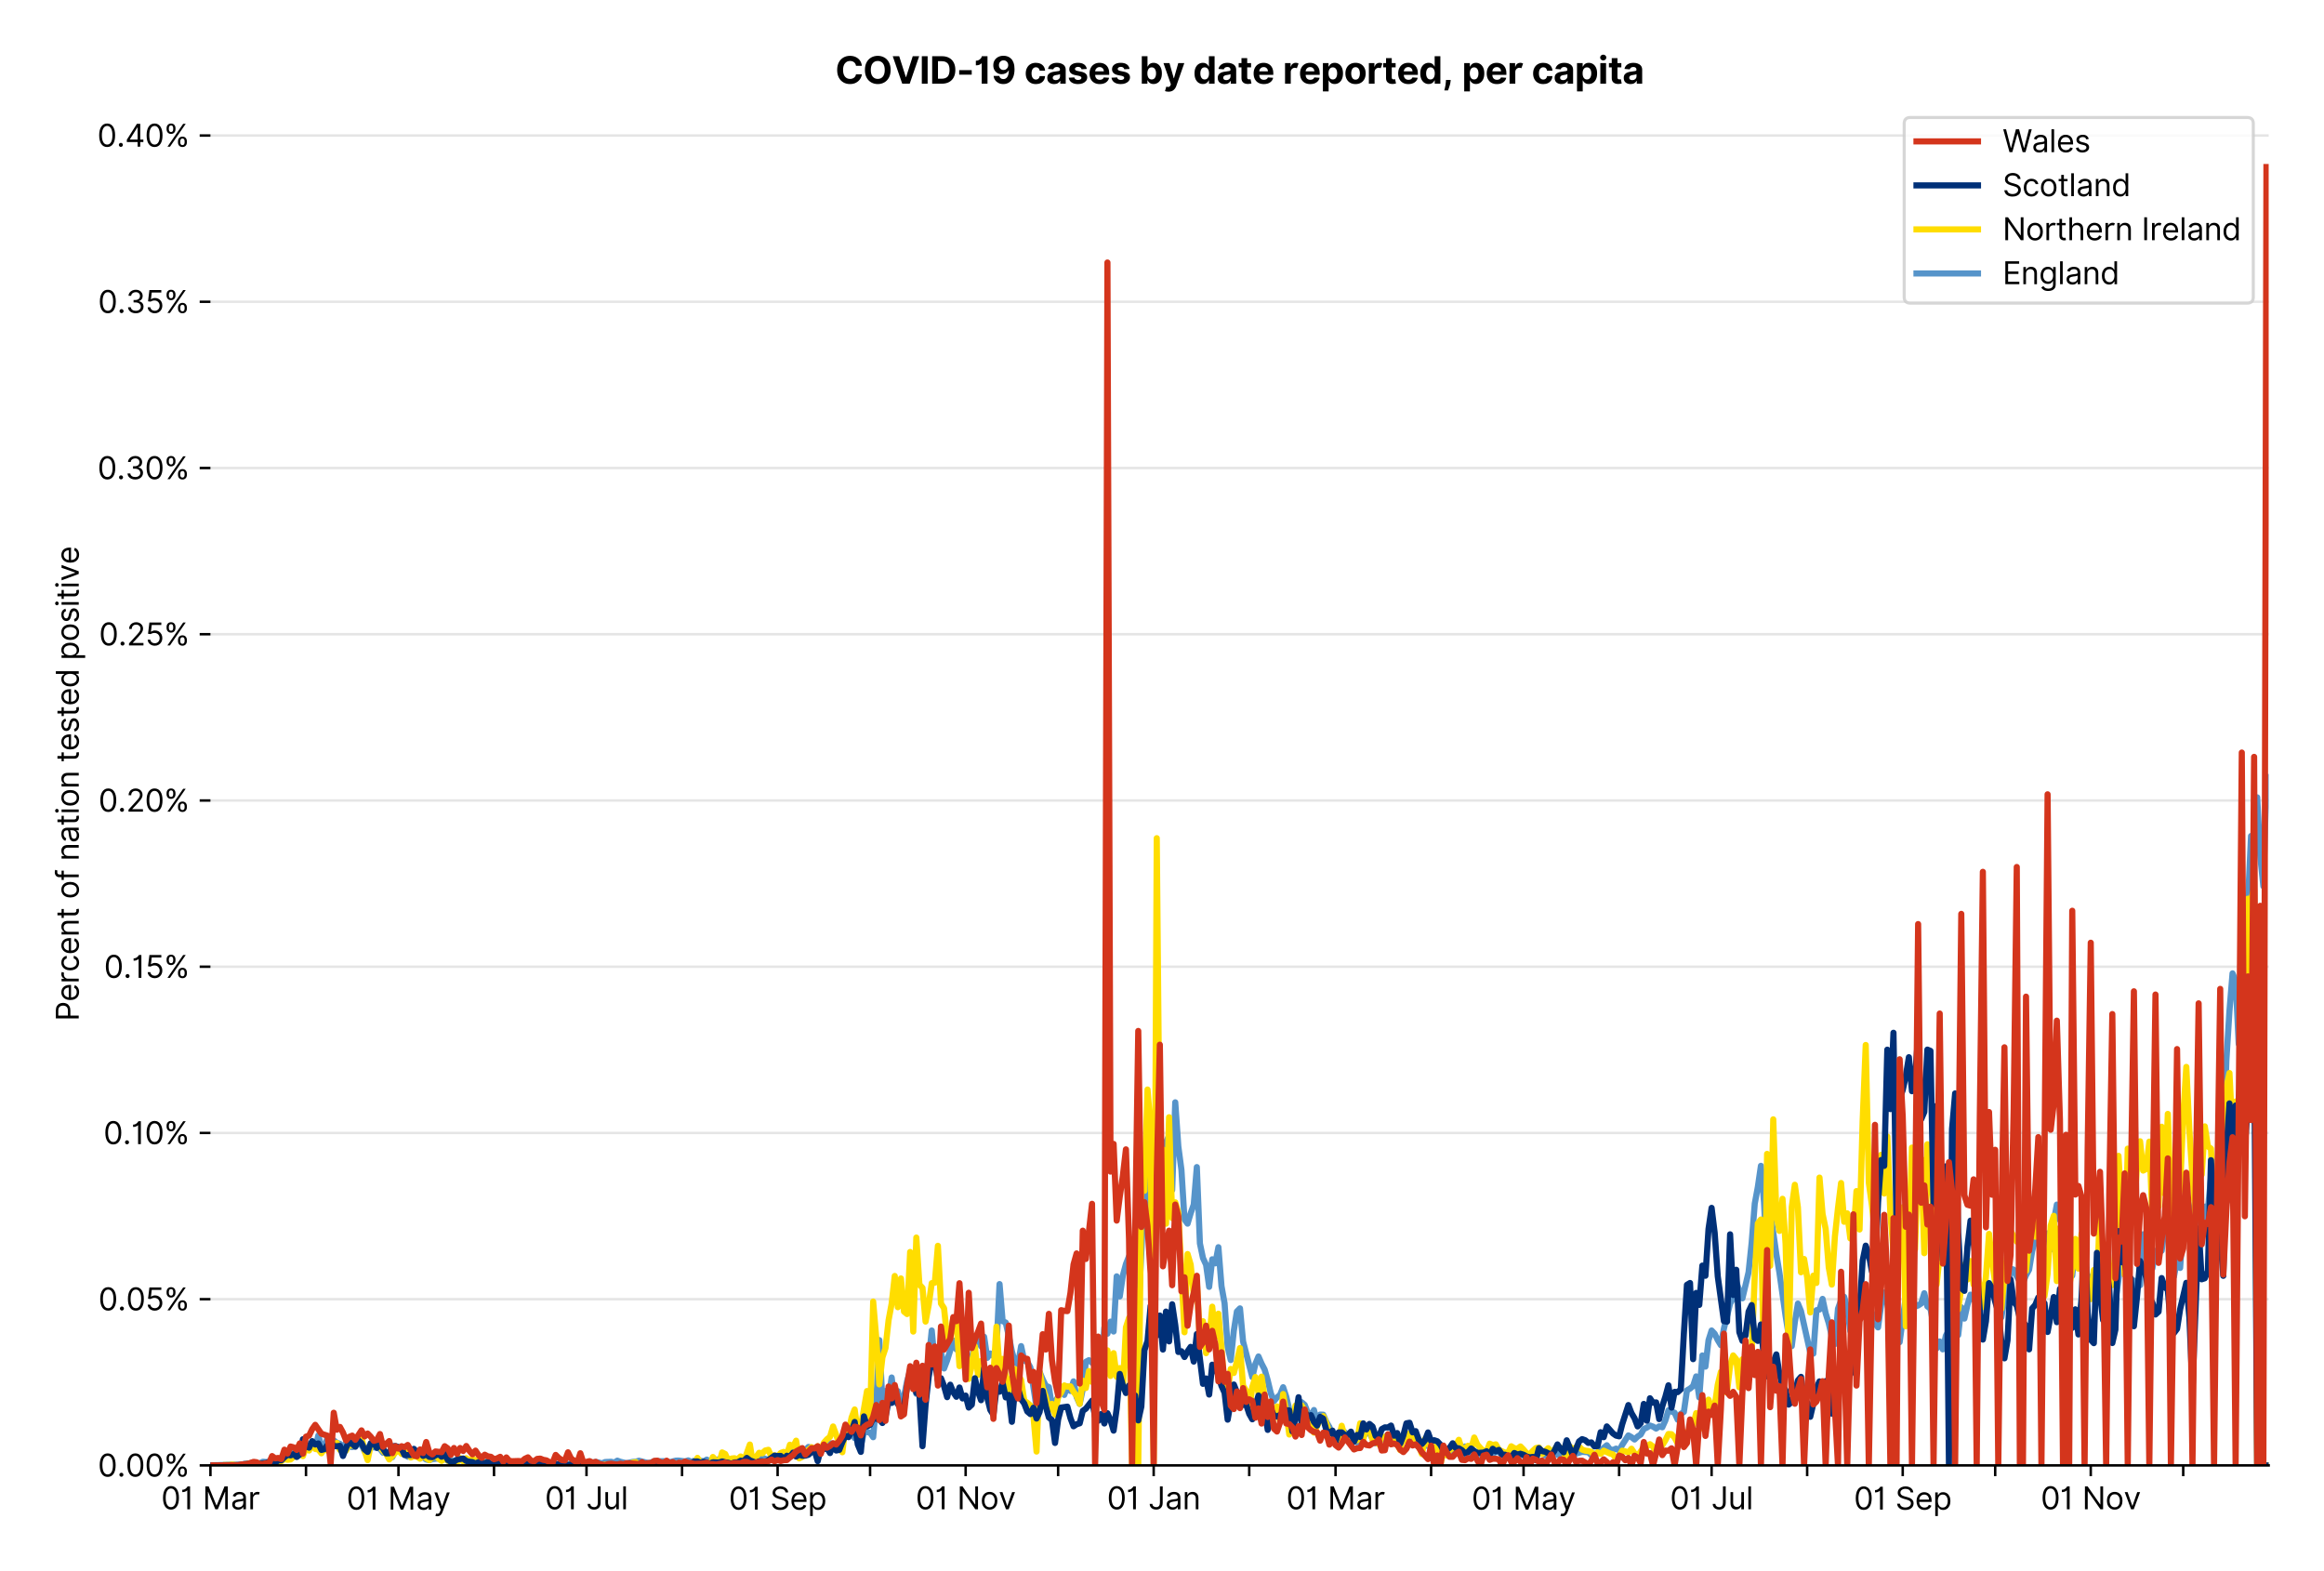 <?xml version="1.0" encoding="utf-8" standalone="no"?>
<!DOCTYPE svg PUBLIC "-//W3C//DTD SVG 1.1//EN"
  "http://www.w3.org/Graphics/SVG/1.1/DTD/svg11.dtd">
<svg xmlns:xlink="http://www.w3.org/1999/xlink" viewBox="0 0 756.061 511.234" xmlns="http://www.w3.org/2000/svg" version="1.1">
 <defs>
  <style type="text/css">*{stroke-linejoin: round; stroke-linecap: butt}</style>
 </defs>
 <g id="figure_1">
  <g id="patch_1">
   <path d="M 0 511.234 
L 756.061 511.234 
L 756.061 0 
L 0 0 
z
" style="fill: #ffffff"/>
  </g>
  <g id="axes_1">
   <g id="patch_2">
    <path d="M 68.461 476.745 
L 738.061 476.745 
L 738.061 33.225 
L 68.461 33.225 
z
" style="fill: #ffffff"/>
   </g>
   <g id="matplotlib.axis_1">
    <g id="xtick_1">
     <g id="line2d_1">
      <defs>
       <path id="m962ca007fd" d="M 0 0 
L 0 3.5 
" style="stroke: #000000; stroke-width: 0.8"/>
      </defs>
      <g>
       <use xlink:href="#m962ca007fd" x="68.461" y="476.745" style="stroke: #000000; stroke-width: 0.8"/>
      </g>
     </g>
     <g id="text_1">
      <!-- 01 Mar -->
      <g transform="translate(52.424 491.018)scale(0.1 -0.1)">
       <defs>
        <path id="Inter-Regular-30" d="M 2000 -64 
Q 1230 -64 806 561 
Q 382 1186 382 2327 
Q 382 3459 809 4088 
Q 1236 4718 2000 4718 
Q 2764 4718 3191 4088 
Q 3618 3459 3618 2327 
Q 3618 1186 3194 561 
Q 2771 -64 2000 -64 
z
M 2000 436 
Q 2509 436 2791 927 
Q 3073 1418 3073 2327 
Q 3073 3234 2789 3730 
Q 2505 4227 2000 4227 
Q 1496 4227 1211 3730 
Q 927 3234 927 2327 
Q 927 1418 1210 927 
Q 1493 436 2000 436 
z
" transform="scale(0.016)"/>
        <path id="Inter-Regular-31" d="M 1973 4655 
L 1973 0 
L 1409 0 
L 1409 3836 
L 1373 3836 
Q 1341 3773 1209 3692 
Q 1077 3611 868 3551 
Q 659 3491 391 3491 
L 391 3964 
Q 661 3964 859 4061 
Q 1057 4159 1190 4291 
Q 1323 4423 1392 4529 
Q 1461 4636 1473 4655 
L 1973 4655 
z
" transform="scale(0.016)"/>
        <path id="Inter-Regular-20" transform="scale(0.016)"/>
        <path id="Inter-Regular-4d" d="M 564 4655 
L 1236 4655 
L 2818 791 
L 2873 791 
L 4455 4655 
L 5127 4655 
L 5127 0 
L 4600 0 
L 4600 3536 
L 4555 3536 
L 3100 0 
L 2591 0 
L 1136 3536 
L 1091 3536 
L 1091 0 
L 564 0 
L 564 4655 
z
" transform="scale(0.016)"/>
        <path id="Inter-Regular-61" d="M 1518 -82 
Q 1186 -82 916 44 
Q 646 170 486 410 
Q 327 650 327 991 
Q 327 1291 445 1478 
Q 564 1666 761 1773 
Q 959 1880 1199 1933 
Q 1439 1986 1682 2018 
Q 2000 2059 2199 2080 
Q 2398 2102 2490 2154 
Q 2582 2207 2582 2336 
L 2582 2355 
Q 2582 2691 2399 2877 
Q 2216 3064 1846 3064 
Q 1461 3064 1243 2895 
Q 1025 2727 936 2536 
L 427 2718 
Q 564 3036 792 3214 
Q 1021 3393 1292 3464 
Q 1564 3536 1827 3536 
Q 1996 3536 2215 3496 
Q 2434 3457 2640 3334 
Q 2846 3211 2982 2963 
Q 3118 2716 3118 2300 
L 3118 0 
L 2582 0 
L 2582 473 
L 2555 473 
Q 2500 359 2373 229 
Q 2246 100 2034 9 
Q 1823 -82 1518 -82 
z
M 1600 400 
Q 1918 400 2137 525 
Q 2357 650 2469 847 
Q 2582 1045 2582 1264 
L 2582 1755 
Q 2548 1714 2433 1681 
Q 2318 1648 2169 1624 
Q 2021 1600 1881 1583 
Q 1741 1566 1655 1555 
Q 1446 1527 1265 1467 
Q 1084 1407 974 1287 
Q 864 1168 864 964 
Q 864 684 1072 542 
Q 1280 400 1600 400 
z
" transform="scale(0.016)"/>
        <path id="Inter-Regular-72" d="M 491 0 
L 491 3491 
L 1009 3491 
L 1009 2964 
L 1046 2964 
Q 1139 3223 1389 3384 
Q 1639 3545 1955 3545 
Q 2100 3545 2209 3511 
Q 2318 3477 2400 3418 
L 2218 2964 
Q 2161 2993 2085 3010 
Q 2009 3027 1909 3027 
Q 1527 3027 1277 2794 
Q 1027 2561 1027 2209 
L 1027 0 
L 491 0 
z
" transform="scale(0.016)"/>
       </defs>
       <use xlink:href="#Inter-Regular-30"/>
       <use xlink:href="#Inter-Regular-31" x="62.5"/>
       <use xlink:href="#Inter-Regular-20" x="106.676"/>
       <use xlink:href="#Inter-Regular-4d" x="134.801"/>
       <use xlink:href="#Inter-Regular-61" x="225.994"/>
       <use xlink:href="#Inter-Regular-72" x="282.386"/>
      </g>
     </g>
    </g>
    <g id="xtick_2">
     <g id="line2d_2">
      <g>
       <use xlink:href="#m962ca007fd" x="99.548" y="476.745" style="stroke: #000000; stroke-width: 0.8"/>
      </g>
     </g>
    </g>
    <g id="xtick_3">
     <g id="line2d_3">
      <g>
       <use xlink:href="#m962ca007fd" x="129.633" y="476.745" style="stroke: #000000; stroke-width: 0.8"/>
      </g>
     </g>
     <g id="text_2">
      <!-- 01 May -->
      <g transform="translate(112.73 491.117)scale(0.1 -0.1)">
       <defs>
        <path id="Inter-Regular-79" d="M 818 -1355 
Q 682 -1355 575 -1333 
Q 468 -1311 427 -1291 
L 564 -818 
Q 857 -893 1053 -814 
Q 1250 -736 1391 -345 
L 1509 -18 
L 218 3491 
L 800 3491 
L 1764 709 
L 1800 709 
L 2764 3491 
L 3346 3491 
L 1846 -564 
Q 1550 -1355 818 -1355 
z
" transform="scale(0.016)"/>
       </defs>
       <use xlink:href="#Inter-Regular-30"/>
       <use xlink:href="#Inter-Regular-31" x="62.5"/>
       <use xlink:href="#Inter-Regular-20" x="106.676"/>
       <use xlink:href="#Inter-Regular-4d" x="134.801"/>
       <use xlink:href="#Inter-Regular-61" x="225.994"/>
       <use xlink:href="#Inter-Regular-79" x="282.386"/>
      </g>
     </g>
    </g>
    <g id="xtick_4">
     <g id="line2d_4">
      <g>
       <use xlink:href="#m962ca007fd" x="160.72" y="476.745" style="stroke: #000000; stroke-width: 0.8"/>
      </g>
     </g>
    </g>
    <g id="xtick_5">
     <g id="line2d_5">
      <g>
       <use xlink:href="#m962ca007fd" x="190.804" y="476.745" style="stroke: #000000; stroke-width: 0.8"/>
      </g>
     </g>
     <g id="text_3">
      <!-- 01 Jul -->
      <g transform="translate(177.261 491.018)scale(0.1 -0.1)">
       <defs>
        <path id="Inter-Regular-4a" d="M 2346 4655 
L 2909 4655 
L 2909 1327 
Q 2909 657 2549 296 
Q 2189 -64 1582 -64 
Q 1200 -64 902 76 
Q 605 216 434 475 
Q 264 734 264 1091 
L 818 1091 
Q 818 795 1034 615 
Q 1250 436 1582 436 
Q 1948 436 2147 664 
Q 2346 893 2346 1327 
L 2346 4655 
z
" transform="scale(0.016)"/>
        <path id="Inter-Regular-75" d="M 2691 1427 
L 2691 3491 
L 3227 3491 
L 3227 0 
L 2691 0 
L 2691 591 
L 2655 591 
Q 2532 325 2273 140 
Q 2014 -45 1618 -45 
Q 1127 -45 809 280 
Q 491 605 491 1273 
L 491 3491 
L 1027 3491 
L 1027 1309 
Q 1027 927 1242 700 
Q 1457 473 1791 473 
Q 1991 473 2199 575 
Q 2407 677 2549 888 
Q 2691 1100 2691 1427 
z
" transform="scale(0.016)"/>
        <path id="Inter-Regular-6c" d="M 1027 4655 
L 1027 0 
L 491 0 
L 491 4655 
L 1027 4655 
z
" transform="scale(0.016)"/>
       </defs>
       <use xlink:href="#Inter-Regular-30"/>
       <use xlink:href="#Inter-Regular-31" x="62.5"/>
       <use xlink:href="#Inter-Regular-20" x="106.676"/>
       <use xlink:href="#Inter-Regular-4a" x="134.801"/>
       <use xlink:href="#Inter-Regular-75" x="189.063"/>
       <use xlink:href="#Inter-Regular-6c" x="247.159"/>
      </g>
     </g>
    </g>
    <g id="xtick_6">
     <g id="line2d_6">
      <g>
       <use xlink:href="#m962ca007fd" x="221.892" y="476.745" style="stroke: #000000; stroke-width: 0.8"/>
      </g>
     </g>
    </g>
    <g id="xtick_7">
     <g id="line2d_7">
      <g>
       <use xlink:href="#m962ca007fd" x="252.979" y="476.745" style="stroke: #000000; stroke-width: 0.8"/>
      </g>
     </g>
     <g id="text_4">
      <!-- 01 Sep -->
      <g transform="translate(237.091 491.117)scale(0.1 -0.1)">
       <defs>
        <path id="Inter-Regular-53" d="M 3109 3491 
Q 3068 3836 2777 4027 
Q 2486 4218 2064 4218 
Q 1600 4218 1318 3999 
Q 1036 3780 1036 3445 
Q 1036 3195 1189 3042 
Q 1343 2889 1553 2803 
Q 1764 2718 1936 2673 
L 2409 2545 
Q 2591 2498 2815 2414 
Q 3039 2330 3244 2185 
Q 3450 2041 3584 1816 
Q 3718 1591 3718 1264 
Q 3718 886 3521 581 
Q 3325 277 2949 97 
Q 2573 -82 2036 -82 
Q 1286 -82 845 272 
Q 405 627 364 1200 
L 946 1200 
Q 968 936 1124 764 
Q 1280 593 1519 510 
Q 1759 427 2036 427 
Q 2359 427 2616 533 
Q 2873 639 3023 828 
Q 3173 1018 3173 1273 
Q 3173 1505 3043 1650 
Q 2914 1795 2702 1886 
Q 2491 1977 2246 2045 
L 1673 2209 
Q 1127 2366 809 2657 
Q 491 2948 491 3418 
Q 491 3809 703 4101 
Q 916 4393 1276 4555 
Q 1636 4718 2082 4718 
Q 2532 4718 2882 4558 
Q 3232 4398 3437 4120 
Q 3643 3843 3655 3491 
L 3109 3491 
z
" transform="scale(0.016)"/>
        <path id="Inter-Regular-65" d="M 1955 -73 
Q 1450 -73 1085 151 
Q 721 375 524 778 
Q 327 1182 327 1718 
Q 327 2255 524 2665 
Q 721 3075 1074 3305 
Q 1427 3536 1900 3536 
Q 2173 3536 2439 3445 
Q 2705 3355 2923 3151 
Q 3141 2948 3270 2614 
Q 3400 2280 3400 1791 
L 3400 1564 
L 866 1564 
Q 884 1005 1183 707 
Q 1482 409 1955 409 
Q 2271 409 2498 545 
Q 2725 682 2827 955 
L 3346 809 
Q 3223 414 2854 170 
Q 2486 -73 1955 -73 
z
M 866 2027 
L 2855 2027 
Q 2855 2470 2595 2762 
Q 2336 3055 1900 3055 
Q 1593 3055 1368 2911 
Q 1143 2768 1013 2533 
Q 884 2298 866 2027 
z
" transform="scale(0.016)"/>
        <path id="Inter-Regular-70" d="M 491 -1309 
L 491 3491 
L 1009 3491 
L 1009 2936 
L 1073 2936 
Q 1132 3027 1237 3169 
Q 1343 3311 1542 3423 
Q 1741 3536 2082 3536 
Q 2523 3536 2859 3315 
Q 3196 3095 3384 2690 
Q 3573 2286 3573 1736 
Q 3573 1182 3384 776 
Q 3196 370 2861 148 
Q 2527 -73 2091 -73 
Q 1755 -73 1552 39 
Q 1350 152 1241 296 
Q 1132 441 1073 536 
L 1027 536 
L 1027 -1309 
L 491 -1309 
z
M 1018 1745 
Q 1018 1152 1276 780 
Q 1534 409 2018 409 
Q 2355 409 2581 587 
Q 2807 766 2921 1069 
Q 3036 1373 3036 1745 
Q 3036 2114 2923 2410 
Q 2811 2707 2585 2881 
Q 2359 3055 2018 3055 
Q 1527 3055 1272 2693 
Q 1018 2332 1018 1745 
z
" transform="scale(0.016)"/>
       </defs>
       <use xlink:href="#Inter-Regular-30"/>
       <use xlink:href="#Inter-Regular-31" x="62.5"/>
       <use xlink:href="#Inter-Regular-20" x="106.676"/>
       <use xlink:href="#Inter-Regular-53" x="134.801"/>
       <use xlink:href="#Inter-Regular-65" x="198.58"/>
       <use xlink:href="#Inter-Regular-70" x="256.818"/>
      </g>
     </g>
    </g>
    <g id="xtick_8">
     <g id="line2d_8">
      <g>
       <use xlink:href="#m962ca007fd" x="283.063" y="476.745" style="stroke: #000000; stroke-width: 0.8"/>
      </g>
     </g>
    </g>
    <g id="xtick_9">
     <g id="line2d_9">
      <g>
       <use xlink:href="#m962ca007fd" x="314.151" y="476.745" style="stroke: #000000; stroke-width: 0.8"/>
      </g>
     </g>
     <g id="text_5">
      <!-- 01 Nov -->
      <g transform="translate(297.879 491.018)scale(0.1 -0.1)">
       <defs>
        <path id="Inter-Regular-4e" d="M 4255 4655 
L 4255 0 
L 3709 0 
L 1173 3655 
L 1127 3655 
L 1127 0 
L 564 0 
L 564 4655 
L 1109 4655 
L 3655 991 
L 3700 991 
L 3700 4655 
L 4255 4655 
z
" transform="scale(0.016)"/>
        <path id="Inter-Regular-6f" d="M 1909 -73 
Q 1436 -73 1080 152 
Q 725 377 526 781 
Q 327 1186 327 1727 
Q 327 2273 526 2679 
Q 725 3086 1080 3311 
Q 1436 3536 1909 3536 
Q 2382 3536 2737 3311 
Q 3093 3086 3292 2679 
Q 3491 2273 3491 1727 
Q 3491 1186 3292 781 
Q 3093 377 2737 152 
Q 2382 -73 1909 -73 
z
M 1909 409 
Q 2268 409 2500 593 
Q 2732 777 2843 1077 
Q 2955 1377 2955 1727 
Q 2955 2077 2843 2379 
Q 2732 2682 2500 2868 
Q 2268 3055 1909 3055 
Q 1550 3055 1318 2868 
Q 1086 2682 975 2379 
Q 864 2077 864 1727 
Q 864 1377 975 1077 
Q 1086 777 1318 593 
Q 1550 409 1909 409 
z
" transform="scale(0.016)"/>
        <path id="Inter-Regular-76" d="M 3346 3491 
L 2055 0 
L 1509 0 
L 218 3491 
L 800 3491 
L 1764 709 
L 1800 709 
L 2764 3491 
L 3346 3491 
z
" transform="scale(0.016)"/>
       </defs>
       <use xlink:href="#Inter-Regular-30"/>
       <use xlink:href="#Inter-Regular-31" x="62.5"/>
       <use xlink:href="#Inter-Regular-20" x="106.676"/>
       <use xlink:href="#Inter-Regular-4e" x="134.801"/>
       <use xlink:href="#Inter-Regular-6f" x="210.085"/>
       <use xlink:href="#Inter-Regular-76" x="269.744"/>
      </g>
     </g>
    </g>
    <g id="xtick_10">
     <g id="line2d_10">
      <g>
       <use xlink:href="#m962ca007fd" x="344.235" y="476.745" style="stroke: #000000; stroke-width: 0.8"/>
      </g>
     </g>
    </g>
    <g id="xtick_11">
     <g id="line2d_11">
      <g>
       <use xlink:href="#m962ca007fd" x="375.322" y="476.745" style="stroke: #000000; stroke-width: 0.8"/>
      </g>
     </g>
     <g id="text_6">
      <!-- 01 Jan -->
      <g transform="translate(360.123 491.018)scale(0.1 -0.1)">
       <defs>
        <path id="Inter-Regular-6e" d="M 1027 2100 
L 1027 0 
L 491 0 
L 491 3491 
L 1009 3491 
L 1009 2945 
L 1055 2945 
Q 1177 3211 1427 3373 
Q 1677 3536 2073 3536 
Q 2602 3536 2928 3211 
Q 3255 2886 3255 2218 
L 3255 0 
L 2718 0 
L 2718 2182 
Q 2718 2593 2504 2824 
Q 2291 3055 1918 3055 
Q 1534 3055 1280 2806 
Q 1027 2557 1027 2100 
z
" transform="scale(0.016)"/>
       </defs>
       <use xlink:href="#Inter-Regular-30"/>
       <use xlink:href="#Inter-Regular-31" x="62.5"/>
       <use xlink:href="#Inter-Regular-20" x="106.676"/>
       <use xlink:href="#Inter-Regular-4a" x="134.801"/>
       <use xlink:href="#Inter-Regular-61" x="189.063"/>
       <use xlink:href="#Inter-Regular-6e" x="245.455"/>
      </g>
     </g>
    </g>
    <g id="xtick_12">
     <g id="line2d_12">
      <g>
       <use xlink:href="#m962ca007fd" x="406.409" y="476.745" style="stroke: #000000; stroke-width: 0.8"/>
      </g>
     </g>
    </g>
    <g id="xtick_13">
     <g id="line2d_13">
      <g>
       <use xlink:href="#m962ca007fd" x="434.488" y="476.745" style="stroke: #000000; stroke-width: 0.8"/>
      </g>
     </g>
     <g id="text_7">
      <!-- 01 Mar -->
      <g transform="translate(418.452 491.018)scale(0.1 -0.1)">
       <use xlink:href="#Inter-Regular-30"/>
       <use xlink:href="#Inter-Regular-31" x="62.5"/>
       <use xlink:href="#Inter-Regular-20" x="106.676"/>
       <use xlink:href="#Inter-Regular-4d" x="134.801"/>
       <use xlink:href="#Inter-Regular-61" x="225.994"/>
       <use xlink:href="#Inter-Regular-72" x="282.386"/>
      </g>
     </g>
    </g>
    <g id="xtick_14">
     <g id="line2d_14">
      <g>
       <use xlink:href="#m962ca007fd" x="465.576" y="476.745" style="stroke: #000000; stroke-width: 0.8"/>
      </g>
     </g>
    </g>
    <g id="xtick_15">
     <g id="line2d_15">
      <g>
       <use xlink:href="#m962ca007fd" x="495.66" y="476.745" style="stroke: #000000; stroke-width: 0.8"/>
      </g>
     </g>
     <g id="text_8">
      <!-- 01 May -->
      <g transform="translate(478.757 491.117)scale(0.1 -0.1)">
       <use xlink:href="#Inter-Regular-30"/>
       <use xlink:href="#Inter-Regular-31" x="62.5"/>
       <use xlink:href="#Inter-Regular-20" x="106.676"/>
       <use xlink:href="#Inter-Regular-4d" x="134.801"/>
       <use xlink:href="#Inter-Regular-61" x="225.994"/>
       <use xlink:href="#Inter-Regular-79" x="282.386"/>
      </g>
     </g>
    </g>
    <g id="xtick_16">
     <g id="line2d_16">
      <g>
       <use xlink:href="#m962ca007fd" x="526.747" y="476.745" style="stroke: #000000; stroke-width: 0.8"/>
      </g>
     </g>
    </g>
    <g id="xtick_17">
     <g id="line2d_17">
      <g>
       <use xlink:href="#m962ca007fd" x="556.832" y="476.745" style="stroke: #000000; stroke-width: 0.8"/>
      </g>
     </g>
     <g id="text_9">
      <!-- 01 Jul -->
      <g transform="translate(543.288 491.018)scale(0.1 -0.1)">
       <use xlink:href="#Inter-Regular-30"/>
       <use xlink:href="#Inter-Regular-31" x="62.5"/>
       <use xlink:href="#Inter-Regular-20" x="106.676"/>
       <use xlink:href="#Inter-Regular-4a" x="134.801"/>
       <use xlink:href="#Inter-Regular-75" x="189.063"/>
       <use xlink:href="#Inter-Regular-6c" x="247.159"/>
      </g>
     </g>
    </g>
    <g id="xtick_18">
     <g id="line2d_18">
      <g>
       <use xlink:href="#m962ca007fd" x="587.919" y="476.745" style="stroke: #000000; stroke-width: 0.8"/>
      </g>
     </g>
    </g>
    <g id="xtick_19">
     <g id="line2d_19">
      <g>
       <use xlink:href="#m962ca007fd" x="619.006" y="476.745" style="stroke: #000000; stroke-width: 0.8"/>
      </g>
     </g>
     <g id="text_10">
      <!-- 01 Sep -->
      <g transform="translate(603.119 491.117)scale(0.1 -0.1)">
       <use xlink:href="#Inter-Regular-30"/>
       <use xlink:href="#Inter-Regular-31" x="62.5"/>
       <use xlink:href="#Inter-Regular-20" x="106.676"/>
       <use xlink:href="#Inter-Regular-53" x="134.801"/>
       <use xlink:href="#Inter-Regular-65" x="198.58"/>
       <use xlink:href="#Inter-Regular-70" x="256.818"/>
      </g>
     </g>
    </g>
    <g id="xtick_20">
     <g id="line2d_20">
      <g>
       <use xlink:href="#m962ca007fd" x="649.091" y="476.745" style="stroke: #000000; stroke-width: 0.8"/>
      </g>
     </g>
    </g>
    <g id="xtick_21">
     <g id="line2d_21">
      <g>
       <use xlink:href="#m962ca007fd" x="680.178" y="476.745" style="stroke: #000000; stroke-width: 0.8"/>
      </g>
     </g>
     <g id="text_11">
      <!-- 01 Nov -->
      <g transform="translate(663.907 491.018)scale(0.1 -0.1)">
       <use xlink:href="#Inter-Regular-30"/>
       <use xlink:href="#Inter-Regular-31" x="62.5"/>
       <use xlink:href="#Inter-Regular-20" x="106.676"/>
       <use xlink:href="#Inter-Regular-4e" x="134.801"/>
       <use xlink:href="#Inter-Regular-6f" x="210.085"/>
       <use xlink:href="#Inter-Regular-76" x="269.744"/>
      </g>
     </g>
    </g>
    <g id="xtick_22">
     <g id="line2d_22">
      <g>
       <use xlink:href="#m962ca007fd" x="710.262" y="476.745" style="stroke: #000000; stroke-width: 0.8"/>
      </g>
     </g>
    </g>
   </g>
   <g id="matplotlib.axis_2">
    <g id="ytick_1">
     <g id="line2d_23">
      <path d="M 68.461 476.745 
L 738.061 476.745 
" clip-path="url(#pdafb23e48b)" style="fill: none; stroke: #e5e5e5; stroke-width: 0.8; stroke-linecap: square"/>
     </g>
     <g id="line2d_24">
      <defs>
       <path id="m2aa8f65df5" d="M 0 0 
L -3.5 0 
" style="stroke: #000000; stroke-width: 0.8"/>
      </defs>
      <g>
       <use xlink:href="#m2aa8f65df5" x="68.461" y="476.745" style="stroke: #000000; stroke-width: 0.8"/>
      </g>
     </g>
     <g id="text_12">
      <!-- 0.00% -->
      <g transform="translate(31.83 480.382)scale(0.1 -0.1)">
       <defs>
        <path id="Inter-Regular-2e" d="M 882 -36 
Q 714 -36 593 84 
Q 473 205 473 373 
Q 473 541 593 661 
Q 714 782 882 782 
Q 1050 782 1170 661 
Q 1291 541 1291 373 
Q 1291 205 1170 84 
Q 1050 -36 882 -36 
z
" transform="scale(0.016)"/>
        <path id="Inter-Regular-25" d="M 2855 873 
L 2855 1118 
Q 2855 1373 2960 1585 
Q 3066 1798 3269 1926 
Q 3473 2055 3764 2055 
Q 4059 2055 4259 1926 
Q 4459 1798 4561 1585 
Q 4664 1373 4664 1118 
L 4664 873 
Q 4664 618 4560 405 
Q 4457 193 4256 64 
Q 4055 -64 3764 -64 
Q 3468 -64 3266 64 
Q 3064 193 2959 405 
Q 2855 618 2855 873 
z
M 536 3536 
L 536 3782 
Q 536 4036 642 4248 
Q 748 4461 951 4589 
Q 1155 4718 1446 4718 
Q 1741 4718 1941 4589 
Q 2141 4461 2243 4248 
Q 2346 4036 2346 3782 
L 2346 3536 
Q 2346 3282 2242 3069 
Q 2139 2857 1937 2728 
Q 1736 2600 1446 2600 
Q 1150 2600 948 2728 
Q 746 2857 641 3069 
Q 536 3282 536 3536 
z
M 709 0 
L 3909 4655 
L 4427 4655 
L 1227 0 
L 709 0 
z
M 3318 1118 
L 3318 873 
Q 3318 661 3418 494 
Q 3518 327 3764 327 
Q 4002 327 4101 494 
Q 4200 661 4200 873 
L 4200 1118 
Q 4200 1330 4104 1497 
Q 4009 1664 3764 1664 
Q 3525 1664 3421 1497 
Q 3318 1330 3318 1118 
z
M 1000 3782 
L 1000 3536 
Q 1000 3325 1100 3158 
Q 1200 2991 1446 2991 
Q 1684 2991 1783 3158 
Q 1882 3325 1882 3536 
L 1882 3782 
Q 1882 3993 1786 4160 
Q 1691 4327 1446 4327 
Q 1207 4327 1103 4160 
Q 1000 3993 1000 3782 
z
" transform="scale(0.016)"/>
       </defs>
       <use xlink:href="#Inter-Regular-30"/>
       <use xlink:href="#Inter-Regular-2e" x="62.5"/>
       <use xlink:href="#Inter-Regular-30" x="90.057"/>
       <use xlink:href="#Inter-Regular-30" x="152.557"/>
       <use xlink:href="#Inter-Regular-25" x="215.057"/>
      </g>
     </g>
    </g>
    <g id="ytick_2">
     <g id="line2d_25">
      <path d="M 68.461 422.664 
L 738.061 422.664 
" clip-path="url(#pdafb23e48b)" style="fill: none; stroke: #e5e5e5; stroke-width: 0.8; stroke-linecap: square"/>
     </g>
     <g id="line2d_26">
      <g>
       <use xlink:href="#m2aa8f65df5" x="68.461" y="422.664" style="stroke: #000000; stroke-width: 0.8"/>
      </g>
     </g>
     <g id="text_13">
      <!-- 0.05% -->
      <g transform="translate(32 426.301)scale(0.1 -0.1)">
       <defs>
        <path id="Inter-Regular-35" d="M 1936 -64 
Q 1536 -64 1216 95 
Q 896 255 702 532 
Q 509 809 491 1164 
L 1036 1164 
Q 1068 848 1324 642 
Q 1580 436 1936 436 
Q 2223 436 2447 570 
Q 2671 705 2799 940 
Q 2927 1175 2927 1473 
Q 2927 1777 2794 2017 
Q 2661 2257 2429 2395 
Q 2198 2534 1900 2536 
Q 1686 2539 1461 2472 
Q 1236 2405 1091 2300 
L 564 2364 
L 846 4655 
L 3264 4655 
L 3264 4155 
L 1318 4155 
L 1155 2782 
L 1182 2782 
Q 1325 2895 1541 2970 
Q 1757 3045 1991 3045 
Q 2418 3045 2753 2842 
Q 3089 2639 3281 2286 
Q 3473 1934 3473 1482 
Q 3473 1036 3274 687 
Q 3075 339 2727 137 
Q 2380 -64 1936 -64 
z
" transform="scale(0.016)"/>
       </defs>
       <use xlink:href="#Inter-Regular-30"/>
       <use xlink:href="#Inter-Regular-2e" x="62.5"/>
       <use xlink:href="#Inter-Regular-30" x="90.057"/>
       <use xlink:href="#Inter-Regular-35" x="152.557"/>
       <use xlink:href="#Inter-Regular-25" x="213.352"/>
      </g>
     </g>
    </g>
    <g id="ytick_3">
     <g id="line2d_27">
      <path d="M 68.461 368.583 
L 738.061 368.583 
" clip-path="url(#pdafb23e48b)" style="fill: none; stroke: #e5e5e5; stroke-width: 0.8; stroke-linecap: square"/>
     </g>
     <g id="line2d_28">
      <g>
       <use xlink:href="#m2aa8f65df5" x="68.461" y="368.583" style="stroke: #000000; stroke-width: 0.8"/>
      </g>
     </g>
     <g id="text_14">
      <!-- 0.10% -->
      <g transform="translate(33.663 372.219)scale(0.1 -0.1)">
       <use xlink:href="#Inter-Regular-30"/>
       <use xlink:href="#Inter-Regular-2e" x="62.5"/>
       <use xlink:href="#Inter-Regular-31" x="90.057"/>
       <use xlink:href="#Inter-Regular-30" x="134.233"/>
       <use xlink:href="#Inter-Regular-25" x="196.733"/>
      </g>
     </g>
    </g>
    <g id="ytick_4">
     <g id="line2d_29">
      <path d="M 68.461 314.502 
L 738.061 314.502 
" clip-path="url(#pdafb23e48b)" style="fill: none; stroke: #e5e5e5; stroke-width: 0.8; stroke-linecap: square"/>
     </g>
     <g id="line2d_30">
      <g>
       <use xlink:href="#m2aa8f65df5" x="68.461" y="314.502" style="stroke: #000000; stroke-width: 0.8"/>
      </g>
     </g>
     <g id="text_15">
      <!-- 0.15% -->
      <g transform="translate(33.833 318.138)scale(0.1 -0.1)">
       <use xlink:href="#Inter-Regular-30"/>
       <use xlink:href="#Inter-Regular-2e" x="62.5"/>
       <use xlink:href="#Inter-Regular-31" x="90.057"/>
       <use xlink:href="#Inter-Regular-35" x="134.233"/>
       <use xlink:href="#Inter-Regular-25" x="195.028"/>
      </g>
     </g>
    </g>
    <g id="ytick_5">
     <g id="line2d_31">
      <path d="M 68.461 260.42 
L 738.061 260.42 
" clip-path="url(#pdafb23e48b)" style="fill: none; stroke: #e5e5e5; stroke-width: 0.8; stroke-linecap: square"/>
     </g>
     <g id="line2d_32">
      <g>
       <use xlink:href="#m2aa8f65df5" x="68.461" y="260.42" style="stroke: #000000; stroke-width: 0.8"/>
      </g>
     </g>
     <g id="text_16">
      <!-- 0.20% -->
      <g transform="translate(32.028 264.057)scale(0.1 -0.1)">
       <defs>
        <path id="Inter-Regular-32" d="M 482 0 
L 482 409 
L 2018 2091 
Q 2289 2386 2464 2605 
Q 2639 2825 2724 3019 
Q 2809 3214 2809 3427 
Q 2809 3795 2553 4011 
Q 2298 4227 1918 4227 
Q 1514 4227 1275 3985 
Q 1036 3743 1036 3345 
L 500 3345 
Q 500 3755 688 4064 
Q 877 4373 1203 4545 
Q 1530 4718 1936 4718 
Q 2346 4718 2661 4545 
Q 2977 4373 3156 4079 
Q 3336 3786 3336 3427 
Q 3336 3170 3244 2926 
Q 3152 2682 2926 2383 
Q 2700 2084 2300 1655 
L 1255 536 
L 1255 500 
L 3418 500 
L 3418 0 
L 482 0 
z
" transform="scale(0.016)"/>
       </defs>
       <use xlink:href="#Inter-Regular-30"/>
       <use xlink:href="#Inter-Regular-2e" x="62.5"/>
       <use xlink:href="#Inter-Regular-32" x="90.057"/>
       <use xlink:href="#Inter-Regular-30" x="150.568"/>
       <use xlink:href="#Inter-Regular-25" x="213.068"/>
      </g>
     </g>
    </g>
    <g id="ytick_6">
     <g id="line2d_33">
      <path d="M 68.461 206.339 
L 738.061 206.339 
" clip-path="url(#pdafb23e48b)" style="fill: none; stroke: #e5e5e5; stroke-width: 0.8; stroke-linecap: square"/>
     </g>
     <g id="line2d_34">
      <g>
       <use xlink:href="#m2aa8f65df5" x="68.461" y="206.339" style="stroke: #000000; stroke-width: 0.8"/>
      </g>
     </g>
     <g id="text_17">
      <!-- 0.25% -->
      <g transform="translate(32.198 209.976)scale(0.1 -0.1)">
       <use xlink:href="#Inter-Regular-30"/>
       <use xlink:href="#Inter-Regular-2e" x="62.5"/>
       <use xlink:href="#Inter-Regular-32" x="90.057"/>
       <use xlink:href="#Inter-Regular-35" x="150.568"/>
       <use xlink:href="#Inter-Regular-25" x="211.364"/>
      </g>
     </g>
    </g>
    <g id="ytick_7">
     <g id="line2d_35">
      <path d="M 68.461 152.258 
L 738.061 152.258 
" clip-path="url(#pdafb23e48b)" style="fill: none; stroke: #e5e5e5; stroke-width: 0.8; stroke-linecap: square"/>
     </g>
     <g id="line2d_36">
      <g>
       <use xlink:href="#m2aa8f65df5" x="68.461" y="152.258" style="stroke: #000000; stroke-width: 0.8"/>
      </g>
     </g>
     <g id="text_18">
      <!-- 0.30% -->
      <g transform="translate(31.716 155.895)scale(0.1 -0.1)">
       <defs>
        <path id="Inter-Regular-33" d="M 2055 -64 
Q 1605 -64 1253 90 
Q 902 245 696 521 
Q 491 798 473 1164 
L 1046 1164 
Q 1071 827 1356 631 
Q 1641 436 2046 436 
Q 2493 436 2783 664 
Q 3073 893 3073 1264 
Q 3073 1650 2787 1893 
Q 2502 2136 1973 2136 
L 1600 2136 
L 1600 2636 
L 1973 2636 
Q 2386 2636 2647 2856 
Q 2909 3077 2909 3445 
Q 2909 3798 2679 4012 
Q 2450 4227 2064 4227 
Q 1823 4227 1610 4139 
Q 1398 4052 1264 3887 
Q 1130 3723 1118 3491 
L 573 3491 
Q 586 3857 793 4133 
Q 1000 4409 1335 4563 
Q 1671 4718 2073 4718 
Q 2505 4718 2814 4544 
Q 3123 4370 3289 4086 
Q 3455 3802 3455 3473 
Q 3455 3080 3249 2802 
Q 3043 2525 2691 2418 
L 2691 2382 
Q 3132 2309 3379 2008 
Q 3627 1707 3627 1264 
Q 3627 884 3421 583 
Q 3216 282 2861 109 
Q 2507 -64 2055 -64 
z
" transform="scale(0.016)"/>
       </defs>
       <use xlink:href="#Inter-Regular-30"/>
       <use xlink:href="#Inter-Regular-2e" x="62.5"/>
       <use xlink:href="#Inter-Regular-33" x="90.057"/>
       <use xlink:href="#Inter-Regular-30" x="153.693"/>
       <use xlink:href="#Inter-Regular-25" x="216.193"/>
      </g>
     </g>
    </g>
    <g id="ytick_8">
     <g id="line2d_37">
      <path d="M 68.461 98.177 
L 738.061 98.177 
" clip-path="url(#pdafb23e48b)" style="fill: none; stroke: #e5e5e5; stroke-width: 0.8; stroke-linecap: square"/>
     </g>
     <g id="line2d_38">
      <g>
       <use xlink:href="#m2aa8f65df5" x="68.461" y="98.177" style="stroke: #000000; stroke-width: 0.8"/>
      </g>
     </g>
     <g id="text_19">
      <!-- 0.35% -->
      <g transform="translate(31.886 101.814)scale(0.1 -0.1)">
       <use xlink:href="#Inter-Regular-30"/>
       <use xlink:href="#Inter-Regular-2e" x="62.5"/>
       <use xlink:href="#Inter-Regular-33" x="90.057"/>
       <use xlink:href="#Inter-Regular-35" x="153.693"/>
       <use xlink:href="#Inter-Regular-25" x="214.489"/>
      </g>
     </g>
    </g>
    <g id="ytick_9">
     <g id="line2d_39">
      <path d="M 68.461 44.096 
L 738.061 44.096 
" clip-path="url(#pdafb23e48b)" style="fill: none; stroke: #e5e5e5; stroke-width: 0.8; stroke-linecap: square"/>
     </g>
     <g id="line2d_40">
      <g>
       <use xlink:href="#m2aa8f65df5" x="68.461" y="44.096" style="stroke: #000000; stroke-width: 0.8"/>
      </g>
     </g>
     <g id="text_20">
      <!-- 0.40% -->
      <g transform="translate(31.659 47.732)scale(0.1 -0.1)">
       <defs>
        <path id="Inter-Regular-34" d="M 373 955 
L 373 1418 
L 2418 4655 
L 3100 4655 
L 3100 1455 
L 3736 1455 
L 3736 955 
L 3100 955 
L 3100 0 
L 2564 0 
L 2564 955 
L 373 955 
z
M 2564 1455 
L 2564 3936 
L 2527 3936 
L 982 1491 
L 982 1455 
L 2564 1455 
z
" transform="scale(0.016)"/>
       </defs>
       <use xlink:href="#Inter-Regular-30"/>
       <use xlink:href="#Inter-Regular-2e" x="62.5"/>
       <use xlink:href="#Inter-Regular-34" x="90.057"/>
       <use xlink:href="#Inter-Regular-30" x="154.261"/>
       <use xlink:href="#Inter-Regular-25" x="216.761"/>
      </g>
     </g>
    </g>
    <g id="text_21">
     <!-- Percent of nation tested positive -->
     <g transform="translate(25.614 332.215)rotate(-90)scale(0.1 -0.1)">
      <defs>
       <path id="Inter-Regular-50" d="M 564 0 
L 564 4655 
L 2136 4655 
Q 2684 4655 3033 4458 
Q 3382 4261 3550 3927 
Q 3718 3593 3718 3182 
Q 3718 2770 3551 2434 
Q 3384 2098 3036 1899 
Q 2689 1700 2146 1700 
L 1127 1700 
L 1127 0 
L 564 0 
z
M 1127 2200 
L 2127 2200 
Q 2689 2200 2926 2482 
Q 3164 2764 3164 3182 
Q 3164 3602 2925 3878 
Q 2686 4155 2118 4155 
L 1127 4155 
L 1127 2200 
z
" transform="scale(0.016)"/>
       <path id="Inter-Regular-63" d="M 1909 -73 
Q 1418 -73 1063 159 
Q 709 391 518 798 
Q 327 1205 327 1727 
Q 327 2259 524 2667 
Q 721 3075 1074 3305 
Q 1427 3536 1900 3536 
Q 2268 3536 2563 3400 
Q 2859 3264 3047 3018 
Q 3236 2773 3282 2445 
L 2746 2445 
Q 2684 2684 2474 2869 
Q 2264 3055 1909 3055 
Q 1439 3055 1151 2697 
Q 864 2339 864 1745 
Q 864 1139 1148 774 
Q 1432 409 1909 409 
Q 2223 409 2447 570 
Q 2671 732 2746 1018 
L 3282 1018 
Q 3236 709 3058 462 
Q 2880 216 2588 71 
Q 2296 -73 1909 -73 
z
" transform="scale(0.016)"/>
       <path id="Inter-Regular-74" d="M 2009 3491 
L 2009 3036 
L 1264 3036 
L 1264 1000 
Q 1264 773 1331 660 
Q 1398 548 1503 510 
Q 1609 473 1727 473 
Q 1816 473 1873 483 
Q 1930 493 1964 500 
L 2073 18 
Q 2018 -2 1920 -23 
Q 1823 -45 1673 -45 
Q 1446 -45 1228 52 
Q 1011 150 869 350 
Q 727 550 727 855 
L 727 3036 
L 200 3036 
L 200 3491 
L 727 3491 
L 727 4327 
L 1264 4327 
L 1264 3491 
L 2009 3491 
z
" transform="scale(0.016)"/>
       <path id="Inter-Regular-66" d="M 2046 3491 
L 2046 3036 
L 1264 3036 
L 1264 0 
L 727 0 
L 727 3036 
L 164 3036 
L 164 3491 
L 727 3491 
L 727 3973 
Q 727 4273 868 4473 
Q 1009 4673 1234 4773 
Q 1459 4873 1709 4873 
Q 1907 4873 2032 4841 
Q 2157 4809 2218 4782 
L 2064 4318 
Q 2023 4332 1951 4352 
Q 1880 4373 1764 4373 
Q 1498 4373 1381 4239 
Q 1264 4105 1264 3845 
L 1264 3491 
L 2046 3491 
z
" transform="scale(0.016)"/>
       <path id="Inter-Regular-69" d="M 491 0 
L 491 3491 
L 1027 3491 
L 1027 0 
L 491 0 
z
M 764 4073 
Q 607 4073 494 4179 
Q 382 4286 382 4436 
Q 382 4586 494 4693 
Q 607 4800 764 4800 
Q 921 4800 1033 4693 
Q 1146 4586 1146 4436 
Q 1146 4286 1033 4179 
Q 921 4073 764 4073 
z
" transform="scale(0.016)"/>
       <path id="Inter-Regular-73" d="M 2964 2709 
L 2482 2573 
Q 2411 2755 2245 2914 
Q 2080 3073 1727 3073 
Q 1407 3073 1194 2926 
Q 982 2780 982 2555 
Q 982 2355 1127 2239 
Q 1273 2123 1582 2045 
L 2100 1918 
Q 3027 1691 3027 973 
Q 3027 673 2855 436 
Q 2684 200 2377 63 
Q 2071 -73 1664 -73 
Q 1130 -73 780 159 
Q 430 391 336 836 
L 846 964 
Q 989 400 1655 400 
Q 2030 400 2251 560 
Q 2473 720 2473 945 
Q 2473 1316 1955 1436 
L 1373 1573 
Q 893 1686 669 1926 
Q 446 2166 446 2527 
Q 446 2823 613 3050 
Q 780 3277 1069 3406 
Q 1359 3536 1727 3536 
Q 2246 3536 2542 3309 
Q 2839 3082 2964 2709 
z
" transform="scale(0.016)"/>
       <path id="Inter-Regular-64" d="M 1809 -73 
Q 1373 -73 1039 148 
Q 705 370 516 776 
Q 327 1182 327 1736 
Q 327 2286 516 2690 
Q 705 3095 1041 3315 
Q 1377 3536 1818 3536 
Q 2159 3536 2358 3423 
Q 2557 3311 2662 3169 
Q 2768 3027 2827 2936 
L 2873 2936 
L 2873 4655 
L 3409 4655 
L 3409 0 
L 2891 0 
L 2891 536 
L 2827 536 
Q 2768 441 2659 296 
Q 2550 152 2348 39 
Q 2146 -73 1809 -73 
z
M 1882 409 
Q 2366 409 2624 780 
Q 2882 1152 2882 1745 
Q 2882 2332 2627 2693 
Q 2373 3055 1882 3055 
Q 1541 3055 1315 2881 
Q 1089 2707 976 2410 
Q 864 2114 864 1745 
Q 864 1373 978 1069 
Q 1093 766 1319 587 
Q 1546 409 1882 409 
z
" transform="scale(0.016)"/>
      </defs>
      <use xlink:href="#Inter-Regular-50"/>
      <use xlink:href="#Inter-Regular-65" x="63.494"/>
      <use xlink:href="#Inter-Regular-72" x="121.733"/>
      <use xlink:href="#Inter-Regular-63" x="160.085"/>
      <use xlink:href="#Inter-Regular-65" x="215.909"/>
      <use xlink:href="#Inter-Regular-6e" x="274.148"/>
      <use xlink:href="#Inter-Regular-74" x="332.671"/>
      <use xlink:href="#Inter-Regular-20" x="369.034"/>
      <use xlink:href="#Inter-Regular-6f" x="397.159"/>
      <use xlink:href="#Inter-Regular-66" x="456.818"/>
      <use xlink:href="#Inter-Regular-20" x="492.898"/>
      <use xlink:href="#Inter-Regular-6e" x="521.023"/>
      <use xlink:href="#Inter-Regular-61" x="579.546"/>
      <use xlink:href="#Inter-Regular-74" x="635.938"/>
      <use xlink:href="#Inter-Regular-69" x="672.301"/>
      <use xlink:href="#Inter-Regular-6f" x="696.023"/>
      <use xlink:href="#Inter-Regular-6e" x="755.682"/>
      <use xlink:href="#Inter-Regular-20" x="814.205"/>
      <use xlink:href="#Inter-Regular-74" x="842.33"/>
      <use xlink:href="#Inter-Regular-65" x="878.693"/>
      <use xlink:href="#Inter-Regular-73" x="936.932"/>
      <use xlink:href="#Inter-Regular-74" x="989.205"/>
      <use xlink:href="#Inter-Regular-65" x="1025.568"/>
      <use xlink:href="#Inter-Regular-64" x="1083.807"/>
      <use xlink:href="#Inter-Regular-20" x="1145.881"/>
      <use xlink:href="#Inter-Regular-70" x="1174.006"/>
      <use xlink:href="#Inter-Regular-6f" x="1234.943"/>
      <use xlink:href="#Inter-Regular-73" x="1294.602"/>
      <use xlink:href="#Inter-Regular-69" x="1346.875"/>
      <use xlink:href="#Inter-Regular-74" x="1370.597"/>
      <use xlink:href="#Inter-Regular-69" x="1406.96"/>
      <use xlink:href="#Inter-Regular-76" x="1430.682"/>
      <use xlink:href="#Inter-Regular-65" x="1486.364"/>
     </g>
    </g>
   </g>
   <g id="line2d_41">
    <path d="M 38.376 476.741 
L 65.452 476.745 
L 79.492 476.556 
L 82.5 476.261 
L 83.503 476.559 
L 85.509 475.55 
L 86.512 475.647 
L 87.514 475.544 
L 88.517 475.075 
L 89.52 475.722 
L 90.523 475.228 
L 91.526 474.339 
L 92.528 474.584 
L 94.534 471.952 
L 95.537 472.654 
L 96.54 472.805 
L 97.543 472.715 
L 98.545 472.128 
L 99.548 469.802 
L 101.554 469.905 
L 102.557 471.179 
L 103.559 466.977 
L 104.562 470.67 
L 105.565 471.049 
L 106.568 467.587 
L 107.571 469.481 
L 108.574 468.591 
L 109.576 469.398 
L 110.579 469.722 
L 111.582 471.009 
L 112.585 469.374 
L 113.588 470.647 
L 114.59 470.781 
L 115.593 469.123 
L 116.596 469.959 
L 117.599 469.846 
L 118.602 472.153 
L 119.604 470.841 
L 120.607 470.969 
L 121.61 470.846 
L 122.613 470.999 
L 123.616 471.34 
L 124.619 472.629 
L 125.621 472.415 
L 126.624 472.941 
L 127.627 474.062 
L 128.63 471.994 
L 129.633 471.961 
L 131.638 472.883 
L 132.641 473.905 
L 133.644 473.222 
L 134.647 473.664 
L 135.65 472.665 
L 136.652 473.505 
L 138.658 474.819 
L 139.661 475.041 
L 140.664 474.704 
L 142.669 474.471 
L 143.672 474.618 
L 144.675 474.572 
L 145.678 475.238 
L 149.689 475.112 
L 150.692 474.674 
L 151.695 474.872 
L 152.697 475.628 
L 153.7 475.8 
L 154.703 475.804 
L 155.706 475.58 
L 156.709 475.752 
L 157.711 475.674 
L 158.714 475.377 
L 159.717 476.133 
L 160.72 476.183 
L 161.723 475.896 
L 164.731 475.882 
L 165.734 475.938 
L 167.74 476.569 
L 168.742 475.5 
L 169.745 476.625 
L 170.748 476.164 
L 171.751 475.995 
L 172.754 476.033 
L 174.759 476.326 
L 178.771 476.127 
L 179.773 476.125 
L 180.776 476.334 
L 181.779 476.405 
L 182.782 476.343 
L 183.785 476.54 
L 184.787 476.246 
L 185.79 476.41 
L 186.793 476.378 
L 188.799 476.556 
L 189.802 476.37 
L 190.804 476.406 
L 191.807 475.745 
L 192.81 475.785 
L 193.813 475.638 
L 194.816 475.804 
L 195.818 476.112 
L 196.821 475.651 
L 198.827 475.565 
L 199.83 475.827 
L 200.832 475.203 
L 201.835 475.569 
L 203.841 476.033 
L 205.847 475.603 
L 206.849 475.53 
L 207.852 475.223 
L 210.861 475.982 
L 211.863 475.752 
L 212.866 475.402 
L 214.872 475.387 
L 215.875 475.366 
L 217.88 475.699 
L 219.886 475.192 
L 220.889 475.188 
L 222.894 475.452 
L 223.897 475.108 
L 224.9 475.565 
L 225.903 475.207 
L 227.908 475.223 
L 228.911 475.446 
L 229.914 474.855 
L 230.917 475.408 
L 231.92 474.765 
L 232.923 474.976 
L 233.925 474.719 
L 234.928 474.289 
L 235.931 474.959 
L 236.934 474.924 
L 237.937 475.532 
L 238.939 474.88 
L 239.942 475.393 
L 240.945 474.765 
L 241.948 475.008 
L 242.951 474.718 
L 244.956 475.295 
L 245.959 474.708 
L 246.962 475.071 
L 247.965 474.163 
L 249.97 475.041 
L 250.973 473.901 
L 251.976 474.547 
L 252.979 474.754 
L 253.982 474.375 
L 254.984 473.863 
L 255.987 473.553 
L 256.99 473.92 
L 257.993 471.818 
L 258.996 471.91 
L 259.999 472.74 
L 261.001 472.373 
L 262.004 471.814 
L 263.007 470.733 
L 265.013 471.319 
L 266.015 472.424 
L 267.018 471.678 
L 268.021 470.25 
L 269.024 471.412 
L 270.027 469.532 
L 271.029 469.787 
L 272.032 470.473 
L 274.038 468.737 
L 275.041 467.023 
L 276.044 465.973 
L 277.046 465.799 
L 278.049 467.872 
L 279.052 467.564 
L 280.055 470.403 
L 281.058 465.936 
L 282.06 465.927 
L 283.063 466.055 
L 284.066 467.57 
L 285.069 456.077 
L 286.072 435.988 
L 287.075 456.308 
L 288.077 452.553 
L 289.08 454.696 
L 290.083 448.147 
L 291.086 456.142 
L 292.089 452.592 
L 293.091 456.886 
L 294.094 454.468 
L 295.097 449.375 
L 296.1 445.89 
L 297.103 445.876 
L 298.105 453.456 
L 299.108 451.308 
L 300.111 448.621 
L 301.114 445.444 
L 302.117 442.673 
L 303.12 432.853 
L 304.122 443.552 
L 305.125 444.008 
L 306.128 439.769 
L 307.131 445.211 
L 308.134 442.541 
L 310.139 436.11 
L 311.142 438.989 
L 312.145 436.921 
L 313.148 440.664 
L 314.151 437.34 
L 315.153 446.41 
L 316.156 443.598 
L 317.159 434.928 
L 318.162 436.317 
L 319.165 437.979 
L 320.167 434.905 
L 321.17 441.756 
L 322.173 440.335 
L 323.176 441.127 
L 324.179 438.549 
L 325.181 417.752 
L 326.184 429.808 
L 327.187 430.271 
L 328.19 434.67 
L 329.193 439.595 
L 330.196 443.179 
L 331.198 443.868 
L 332.201 437.935 
L 333.204 442.613 
L 334.207 443.053 
L 335.21 444.864 
L 337.215 457.897 
L 338.218 446.347 
L 339.221 448.749 
L 340.224 450.815 
L 341.227 451.262 
L 342.229 457.515 
L 344.235 454.523 
L 345.238 451.262 
L 346.241 453.808 
L 347.243 451.092 
L 348.246 452.519 
L 349.249 449.405 
L 350.252 454.514 
L 351.255 456.74 
L 352.257 451.957 
L 353.26 443.04 
L 354.263 442.51 
L 355.266 443.334 
L 356.269 443.916 
L 357.272 442.542 
L 358.274 445.178 
L 359.277 431.927 
L 360.28 433.899 
L 361.283 429.976 
L 362.286 433.184 
L 363.288 415.243 
L 364.291 421.771 
L 365.294 414.988 
L 366.297 411.241 
L 367.3 408.728 
L 368.303 416.381 
L 369.305 416.865 
L 370.308 427.744 
L 372.314 386.535 
L 373.317 393.44 
L 374.319 382.048 
L 375.322 379.684 
L 376.325 382.549 
L 377.328 387.13 
L 378.331 375.029 
L 379.333 371.662 
L 380.336 369.52 
L 381.339 387.153 
L 382.342 358.624 
L 383.345 372.969 
L 384.348 380.554 
L 385.35 396.728 
L 386.353 398.094 
L 387.356 394.695 
L 388.359 391.902 
L 389.362 379.694 
L 390.364 404.524 
L 391.367 409.298 
L 392.37 411.458 
L 393.373 418.655 
L 394.376 409.685 
L 395.379 411.004 
L 396.381 405.756 
L 397.384 418.416 
L 398.387 423.993 
L 399.39 438.206 
L 400.393 442.47 
L 401.395 432.918 
L 402.398 426.667 
L 403.401 425.659 
L 404.404 436.408 
L 407.412 448.015 
L 408.415 443.723 
L 409.418 441.305 
L 410.421 443.629 
L 411.424 445.564 
L 412.426 449.076 
L 413.429 453.276 
L 414.432 455.866 
L 415.435 454.652 
L 416.438 453.791 
L 417.44 451.308 
L 418.443 454.372 
L 419.446 458.576 
L 420.449 460.279 
L 421.452 459.079 
L 422.455 455.847 
L 423.457 456.203 
L 424.46 457.052 
L 425.463 459.6 
L 426.466 460.663 
L 427.469 458.728 
L 428.471 462.798 
L 429.474 460.212 
L 430.477 460.252 
L 431.48 462.605 
L 432.483 464.261 
L 433.485 467.029 
L 434.488 467.683 
L 435.491 466.168 
L 436.494 466.401 
L 437.497 465.952 
L 438.5 467.08 
L 439.502 466.956 
L 441.508 469.28 
L 442.511 467.384 
L 443.514 467.444 
L 444.516 465.759 
L 445.519 466.17 
L 446.522 468.063 
L 447.525 469.527 
L 448.528 468.589 
L 449.53 468.346 
L 451.536 466.774 
L 452.539 469.46 
L 453.542 467.694 
L 454.545 468.216 
L 455.547 467.667 
L 456.55 467.979 
L 457.553 467.918 
L 458.556 466.635 
L 459.559 466.659 
L 460.561 469.452 
L 461.564 470.714 
L 462.567 468.88 
L 463.57 470.272 
L 464.573 470.382 
L 465.576 469.507 
L 466.578 471.235 
L 467.581 471.3 
L 468.584 473.008 
L 469.587 472.468 
L 470.59 473.04 
L 471.592 472.338 
L 473.598 471.699 
L 475.604 474.186 
L 476.606 470.582 
L 477.609 472.786 
L 478.612 472.816 
L 479.615 472.593 
L 480.618 472.489 
L 481.621 473.117 
L 482.623 473.886 
L 483.626 471.868 
L 484.629 472.596 
L 485.632 473.029 
L 486.635 472.317 
L 487.637 472.39 
L 489.643 474.065 
L 490.646 473.394 
L 491.649 472.135 
L 492.652 473.247 
L 493.654 472.723 
L 494.657 472.832 
L 495.66 473.604 
L 496.663 474.111 
L 497.666 473.966 
L 499.671 473.099 
L 500.674 472.549 
L 501.677 472.648 
L 502.68 473.413 
L 503.682 474.033 
L 504.685 472.902 
L 505.688 472.696 
L 506.691 473.295 
L 507.694 472.482 
L 508.697 473.249 
L 509.699 473.658 
L 510.702 473.931 
L 511.705 473.599 
L 512.708 472.904 
L 514.713 472.332 
L 516.719 472.457 
L 517.722 473.428 
L 518.725 472.973 
L 519.728 472.765 
L 522.736 470.177 
L 523.739 471.491 
L 524.742 471.732 
L 525.744 471.286 
L 526.747 471.889 
L 527.75 470.077 
L 529.756 466.987 
L 530.758 467.545 
L 531.761 468.32 
L 532.764 467.348 
L 533.767 466.703 
L 534.77 464.884 
L 535.773 464.435 
L 536.775 463.773 
L 537.778 464.119 
L 538.781 464.754 
L 539.784 464.031 
L 540.787 464.339 
L 541.789 462.128 
L 542.792 458.821 
L 544.798 459.619 
L 545.801 461.868 
L 546.804 459.978 
L 547.806 459.347 
L 548.809 452.33 
L 549.812 451.75 
L 550.815 450.928 
L 551.818 447.795 
L 552.82 454.634 
L 553.823 440.974 
L 554.826 444.608 
L 555.829 436.018 
L 556.832 432.853 
L 557.834 433.914 
L 558.837 435.972 
L 559.84 437.623 
L 560.843 432.206 
L 562.849 424.116 
L 563.851 422.385 
L 564.854 417.01 
L 565.857 419.877 
L 566.86 422.385 
L 568.865 413.85 
L 569.868 404.264 
L 570.871 391.587 
L 571.874 386.16 
L 572.877 379.284 
L 573.88 391.101 
L 574.882 410.457 
L 575.885 394.001 
L 577.891 408.005 
L 578.894 414.024 
L 580.899 428.098 
L 581.902 434.32 
L 582.905 437.937 
L 583.908 430.139 
L 584.91 424.1 
L 585.913 426.554 
L 588.922 440.069 
L 589.925 440.381 
L 590.927 426.264 
L 591.93 426.036 
L 592.933 422.576 
L 593.936 427.251 
L 594.939 430.466 
L 595.941 434.829 
L 596.944 437.286 
L 597.947 425.778 
L 598.95 423.012 
L 599.953 421.891 
L 600.956 425.676 
L 601.958 433.023 
L 602.961 432.426 
L 603.964 433.304 
L 604.967 421.951 
L 605.97 419.82 
L 606.972 420.176 
L 607.975 425.137 
L 608.978 427.107 
L 609.981 430.538 
L 610.984 431.847 
L 611.986 424.433 
L 612.989 420.48 
L 613.992 424.06 
L 615.998 433.708 
L 617.001 435.959 
L 618.003 436.642 
L 620.009 421.878 
L 621.012 416.063 
L 622.015 420.103 
L 623.017 425.061 
L 624.02 424.716 
L 625.023 424.06 
L 626.026 420.73 
L 627.029 425.009 
L 628.032 425.766 
L 629.034 431.175 
L 630.037 438.658 
L 631.04 436.431 
L 632.043 438.991 
L 633.046 434.517 
L 634.048 432.851 
L 635.051 432.247 
L 636.054 432.838 
L 637.057 434.335 
L 638.06 425.284 
L 639.062 428.98 
L 640.065 424.496 
L 641.068 421.191 
L 642.071 422.809 
L 643.074 423.024 
L 644.077 427.899 
L 645.079 420.648 
L 646.082 421.645 
L 647.085 421.208 
L 648.088 419.697 
L 649.091 421.591 
L 650.093 425.497 
L 651.096 428.591 
L 652.099 422.71 
L 653.102 421.572 
L 654.105 412.766 
L 655.107 413.043 
L 656.11 415.239 
L 657.113 416.957 
L 658.116 417.268 
L 659.119 414.872 
L 660.122 413.078 
L 661.124 407.013 
L 662.127 403.13 
L 663.13 404.654 
L 664.133 400.957 
L 665.136 403.025 
L 666.138 401.246 
L 667.141 406.527 
L 668.144 397.373 
L 669.147 391.893 
L 670.15 396.9 
L 671.153 397.83 
L 672.155 413.204 
L 673.158 413.036 
L 674.161 415.004 
L 675.164 405.016 
L 676.167 411.899 
L 677.169 406.257 
L 678.172 407.498 
L 679.175 416.536 
L 680.178 415.384 
L 681.181 422.174 
L 682.183 411.108 
L 683.186 419.047 
L 684.189 422.253 
L 686.195 431.263 
L 687.198 428.968 
L 688.2 423.435 
L 690.206 408.898 
L 691.209 413.33 
L 692.212 412.684 
L 693.214 420.505 
L 694.217 416.61 
L 695.22 417.733 
L 696.223 418.144 
L 697.226 401.548 
L 698.229 405.964 
L 699.231 407.24 
L 700.234 412.645 
L 701.237 406.974 
L 702.24 406.837 
L 703.243 406.911 
L 704.245 399.507 
L 705.248 395.892 
L 706.251 408.275 
L 707.254 415.279 
L 708.257 409.981 
L 709.259 412.498 
L 710.262 397.332 
L 711.265 388.991 
L 712.268 392.801 
L 713.271 400.335 
L 714.274 405.218 
L 715.276 397.321 
L 716.279 402.407 
L 717.282 392.551 
L 718.285 393.448 
L 719.288 383.2 
L 720.29 383.904 
L 721.293 398.874 
L 722.296 390.806 
L 723.299 375.195 
L 724.302 345.023 
L 725.305 328.897 
L 726.307 316.667 
L 727.31 319.09 
L 728.313 339.602 
L 729.316 331.257 
L 730.319 321.979 
L 731.321 293.52 
L 732.324 271.983 
L 733.327 275.782 
L 734.33 259.411 
L 735.333 278.672 
L 736.335 288.317 
L 737.338 252.784 
L 737.338 252.784 
" clip-path="url(#pdafb23e48b)" style="fill: none; stroke: #5694ca; stroke-width: 2; stroke-linecap: square"/>
   </g>
   <g id="line2d_42">
    <path d="M 73.475 476.631 
L 74.478 476.631 
L 75.481 476.46 
L 77.486 476.745 
L 78.489 476.631 
L 79.492 476.688 
L 80.495 476.174 
L 81.498 476.46 
L 82.5 476.117 
L 83.503 476.346 
L 84.506 476.174 
L 85.509 476.403 
L 86.512 476.231 
L 87.514 476.231 
L 88.517 475.49 
L 89.52 475.604 
L 90.523 475.604 
L 91.526 475.376 
L 92.528 474.634 
L 93.531 474.919 
L 94.534 474.805 
L 95.537 473.949 
L 97.543 469.726 
L 98.545 473.721 
L 99.548 470.868 
L 100.551 471.895 
L 101.554 469.327 
L 102.557 471.381 
L 103.559 471.552 
L 104.562 472.808 
L 105.565 471.21 
L 106.568 471.952 
L 107.571 468.87 
L 108.574 470.354 
L 109.576 469.441 
L 110.579 471.666 
L 111.582 472.408 
L 112.585 471.895 
L 113.588 469.84 
L 114.59 470.297 
L 115.593 468.927 
L 117.599 467.672 
L 118.602 472.009 
L 119.604 475.033 
L 120.607 470.126 
L 121.61 468.642 
L 122.613 470.696 
L 123.616 470.811 
L 124.619 472.066 
L 125.621 472.979 
L 126.624 474.805 
L 128.63 472.579 
L 129.633 471.781 
L 130.635 472.979 
L 131.638 472.294 
L 132.641 472.808 
L 133.644 474.177 
L 134.647 473.721 
L 135.65 473.892 
L 136.652 474.577 
L 137.655 473.55 
L 138.658 474.405 
L 139.661 475.033 
L 141.666 473.321 
L 142.669 474.577 
L 143.672 475.261 
L 144.675 474.463 
L 146.68 475.832 
L 147.683 475.604 
L 148.686 475.718 
L 149.689 474.348 
L 150.692 475.433 
L 151.695 474.405 
L 152.697 475.318 
L 153.7 474.52 
L 154.703 475.147 
L 155.706 475.261 
L 156.709 475.832 
L 157.711 475.775 
L 158.714 476.003 
L 159.717 476.346 
L 160.72 476.06 
L 161.723 476.517 
L 162.726 476.289 
L 163.728 474.862 
L 164.731 476.574 
L 165.734 475.946 
L 166.737 476.403 
L 167.74 476.403 
L 168.742 476.574 
L 169.745 476.003 
L 170.748 476.517 
L 171.751 475.832 
L 172.754 476.574 
L 173.756 476.346 
L 175.762 476.631 
L 176.765 476.289 
L 177.768 476.688 
L 178.771 476.574 
L 179.773 476.745 
L 180.776 476.517 
L 181.779 476.688 
L 182.782 476.745 
L 183.785 476.631 
L 184.787 476.688 
L 185.79 476.517 
L 187.796 476.688 
L 188.799 476.403 
L 190.804 476.688 
L 191.807 476.346 
L 193.813 476.745 
L 195.818 476.745 
L 196.821 476.46 
L 198.827 476.574 
L 199.83 476.517 
L 200.832 476.745 
L 202.838 476.745 
L 203.841 476.631 
L 205.847 475.832 
L 206.849 475.661 
L 207.852 476.745 
L 209.858 476.745 
L 210.861 476.631 
L 211.863 476.231 
L 212.866 476.289 
L 213.869 475.889 
L 214.872 476.745 
L 216.878 476.745 
L 217.88 476.231 
L 220.889 476.174 
L 221.892 476.745 
L 223.897 476.745 
L 224.9 476.289 
L 225.903 476.174 
L 226.906 474.291 
L 227.908 475.889 
L 228.911 476.745 
L 230.917 476.745 
L 231.92 474.006 
L 233.925 476.289 
L 234.928 472.522 
L 235.931 473.036 
L 236.934 475.204 
L 237.937 474.52 
L 238.939 474.405 
L 239.942 474.805 
L 240.945 473.835 
L 241.948 475.604 
L 243.953 469.955 
L 244.956 476.174 
L 245.959 474.063 
L 246.962 472.637 
L 247.965 472.808 
L 248.968 471.895 
L 249.97 471.666 
L 250.973 473.949 
L 251.976 473.435 
L 252.979 473.949 
L 253.982 472.694 
L 254.984 472.351 
L 255.987 473.264 
L 256.99 470.012 
L 257.993 470.696 
L 258.996 468.699 
L 259.999 474.463 
L 261.001 473.949 
L 262.004 472.294 
L 263.007 471.724 
L 264.01 470.811 
L 265.013 471.781 
L 266.015 470.525 
L 267.018 472.237 
L 268.021 469.384 
L 269.024 468.243 
L 270.027 467.444 
L 271.029 464.077 
L 273.035 469.612 
L 274.038 472.465 
L 275.041 464.191 
L 276.044 465.96 
L 277.046 461.167 
L 278.049 458.542 
L 279.052 466.074 
L 280.055 464.191 
L 282.06 452.551 
L 283.063 461.966 
L 284.066 423.449 
L 285.069 435.318 
L 286.072 450.382 
L 287.075 441.595 
L 288.077 438.57 
L 289.08 429.497 
L 290.083 424.076 
L 291.086 415.118 
L 292.089 425.275 
L 293.091 415.917 
L 294.094 426.701 
L 295.097 427.5 
L 296.1 407.3 
L 297.103 433.206 
L 298.105 402.621 
L 299.108 417.914 
L 300.111 418.998 
L 301.114 429.954 
L 302.117 424.647 
L 303.12 417.457 
L 304.122 417.286 
L 305.125 405.303 
L 306.128 424.076 
L 307.131 425.617 
L 308.134 435.261 
L 309.136 435.546 
L 310.139 428.813 
L 311.142 429.84 
L 312.145 444.448 
L 313.148 439.712 
L 314.151 437.657 
L 315.153 448.613 
L 316.156 444.219 
L 317.159 438 
L 318.162 447.301 
L 319.165 442.793 
L 320.167 446.616 
L 321.17 452.779 
L 322.173 449.869 
L 323.176 447.415 
L 324.179 431.609 
L 325.181 445.475 
L 326.184 442.108 
L 327.187 447.586 
L 328.19 449.812 
L 329.193 457.857 
L 330.196 445.418 
L 332.201 448.956 
L 333.204 455.689 
L 334.207 456.374 
L 335.21 457.23 
L 336.212 460.768 
L 337.215 472.237 
L 338.218 446.331 
L 339.221 451.523 
L 340.224 454.434 
L 341.227 458.77 
L 342.229 456.716 
L 343.232 460.197 
L 344.235 454.434 
L 345.238 453.007 
L 346.241 450.725 
L 347.243 451.124 
L 348.246 451.01 
L 349.249 452.836 
L 350.252 454.091 
L 351.255 456.716 
L 352.257 449.184 
L 353.26 451.58 
L 354.263 446.045 
L 355.266 449.583 
L 356.269 449.184 
L 357.272 452.836 
L 358.274 449.013 
L 359.277 447.643 
L 360.28 439.312 
L 361.283 447.643 
L 362.286 440.225 
L 363.288 447.928 
L 364.291 445.075 
L 365.294 451.695 
L 366.297 431.837 
L 367.3 428.756 
L 368.303 476.745 
L 369.305 419.797 
L 370.308 476.745 
L 371.311 383.505 
L 372.314 387.385 
L 373.317 354.46 
L 374.319 366.672 
L 375.322 476.745 
L 376.325 272.69 
L 377.328 381.907 
L 378.331 373.976 
L 379.333 398.113 
L 380.336 363.476 
L 381.339 396.287 
L 382.342 391.151 
L 383.345 394.461 
L 385.35 433.435 
L 386.353 407.985 
L 387.356 411.409 
L 388.359 421.223 
L 389.362 416.715 
L 390.364 436.516 
L 391.367 429.84 
L 392.37 440.225 
L 393.373 436.06 
L 394.376 425.104 
L 395.379 434.975 
L 396.381 427.386 
L 397.384 438.513 
L 398.387 452.037 
L 399.39 452.665 
L 400.393 445.361 
L 401.395 446.673 
L 402.398 442.964 
L 403.401 438.57 
L 404.404 450.782 
L 405.407 452.436 
L 406.409 458.827 
L 407.412 451.238 
L 408.415 447.986 
L 409.418 453.235 
L 410.421 447.871 
L 411.424 454.491 
L 412.426 457.686 
L 413.429 459.855 
L 414.432 461.053 
L 415.435 457.572 
L 416.438 462.308 
L 417.44 453.521 
L 418.443 459.455 
L 419.446 466.702 
L 420.449 463.392 
L 421.452 457.287 
L 422.455 459.797 
L 423.457 457.23 
L 424.46 458.884 
L 425.463 460.996 
L 426.466 461.738 
L 427.469 466.074 
L 429.474 461.909 
L 430.477 460.71 
L 431.48 462.993 
L 432.483 466.246 
L 433.485 468.985 
L 434.488 468.87 
L 435.491 468.243 
L 436.494 463.849 
L 437.497 467.444 
L 438.5 467.273 
L 439.502 466.93 
L 440.505 468.87 
L 441.508 468.528 
L 442.511 463.05 
L 443.514 468.357 
L 444.516 464.02 
L 445.519 464.876 
L 446.522 468.414 
L 447.525 468.585 
L 448.528 469.84 
L 449.53 467.387 
L 450.533 467.558 
L 451.536 467.101 
L 452.539 468.927 
L 453.542 467.672 
L 455.547 471.781 
L 456.55 466.816 
L 457.553 468.813 
L 458.556 466.303 
L 459.559 466.417 
L 460.561 468.87 
L 461.564 470.126 
L 462.567 473.036 
L 463.57 468.129 
L 464.573 469.726 
L 465.576 470.639 
L 466.578 470.639 
L 467.581 471.952 
L 468.584 476.745 
L 469.587 471.666 
L 470.59 473.492 
L 471.592 471.724 
L 472.595 471.153 
L 473.598 470.297 
L 474.601 468.414 
L 475.604 471.666 
L 476.606 471.21 
L 477.609 470.354 
L 478.612 471.21 
L 479.615 467.672 
L 480.618 469.955 
L 481.621 471.096 
L 482.623 472.066 
L 483.626 472.237 
L 484.629 469.669 
L 485.632 470.126 
L 486.635 469.898 
L 487.637 471.724 
L 489.643 472.579 
L 490.646 472.579 
L 491.649 470.525 
L 492.652 471.153 
L 493.654 471.324 
L 494.657 470.582 
L 495.66 471.609 
L 496.663 472.808 
L 497.666 473.093 
L 498.668 472.009 
L 499.671 471.096 
L 500.674 470.925 
L 501.677 473.036 
L 503.682 471.153 
L 504.685 472.408 
L 505.688 471.666 
L 506.691 470.297 
L 507.694 471.096 
L 508.697 471.267 
L 509.699 476.745 
L 510.702 470.525 
L 511.705 472.066 
L 512.708 470.811 
L 513.711 470.639 
L 514.713 471.609 
L 515.716 471.952 
L 516.719 472.066 
L 517.722 472.351 
L 518.725 473.721 
L 519.728 472.465 
L 520.73 472.979 
L 521.733 471.952 
L 523.739 472.865 
L 524.742 473.15 
L 525.744 474.52 
L 526.747 473.664 
L 527.75 471.952 
L 528.753 472.18 
L 529.756 472.579 
L 530.758 471.324 
L 531.761 472.808 
L 532.764 473.664 
L 534.77 470.753 
L 535.773 470.525 
L 536.775 469.84 
L 537.778 470.639 
L 538.781 472.751 
L 539.784 471.781 
L 541.789 468.585 
L 542.792 466.531 
L 543.795 466.588 
L 544.798 467.729 
L 545.801 469.612 
L 546.804 469.156 
L 547.806 466.074 
L 548.809 466.017 
L 549.812 465.447 
L 550.815 463.678 
L 551.818 459.74 
L 552.82 461.852 
L 553.823 464.705 
L 554.826 460.882 
L 555.829 455.347 
L 556.832 458.143 
L 557.834 457.401 
L 558.837 450.496 
L 559.84 446.331 
L 560.843 452.779 
L 561.846 452.95 
L 562.849 444.219 
L 563.851 440.967 
L 564.854 442.222 
L 565.857 451.352 
L 566.86 442.222 
L 567.863 446.616 
L 568.865 447.586 
L 569.868 440.453 
L 570.871 414.946 
L 571.874 397.999 
L 572.877 396.744 
L 573.88 446.103 
L 574.882 375.402 
L 575.885 411.808 
L 576.888 364.161 
L 577.891 395.146 
L 578.894 400.453 
L 579.896 390.01 
L 580.899 404.618 
L 581.902 440.282 
L 582.905 392.692 
L 583.908 385.445 
L 584.91 392.806 
L 585.913 413.919 
L 586.916 409.583 
L 587.919 415.574 
L 588.922 426.987 
L 589.925 415.004 
L 590.927 417.4 
L 591.93 383.106 
L 592.933 394.918 
L 593.936 399.768 
L 594.939 412.322 
L 595.941 417.914 
L 596.944 402.279 
L 597.947 393.034 
L 598.95 384.875 
L 599.953 397.485 
L 600.956 394.746 
L 601.958 402.906 
L 602.961 402.222 
L 603.964 387.499 
L 604.967 399.996 
L 605.97 364.732 
L 606.972 339.966 
L 607.975 384.76 
L 608.978 392.007 
L 609.981 401.423 
L 610.984 382.706 
L 611.986 375.688 
L 612.989 388.298 
L 613.992 369.753 
L 614.995 395.146 
L 615.998 406.844 
L 617.001 404.903 
L 618.003 401.822 
L 619.006 392.749 
L 620.009 431.495 
L 621.012 405.531 
L 622.015 373.348 
L 623.017 406.444 
L 624.02 376.087 
L 625.023 377 
L 626.026 407.7 
L 627.029 372.264 
L 628.032 380.481 
L 629.034 395.488 
L 630.037 417.914 
L 631.04 408.327 
L 632.043 386.016 
L 633.046 402.336 
L 634.048 415.631 
L 635.051 406.045 
L 637.057 426.017 
L 639.062 411.409 
L 640.065 416.259 
L 641.068 410.267 
L 642.071 417.971 
L 643.074 412.835 
L 644.077 418.541 
L 645.079 425.218 
L 646.082 415.232 
L 647.085 401.423 
L 648.088 410.381 
L 649.091 417.457 
L 650.093 420.139 
L 651.096 425.845 
L 652.099 415.118 
L 654.105 400.338 
L 655.107 402.279 
L 656.11 403.933 
L 657.113 404.048 
L 658.116 413.12 
L 659.119 413.463 
L 660.122 403.819 
L 661.124 392.806 
L 662.127 402.336 
L 663.13 399.768 
L 664.133 407.243 
L 665.136 421.623 
L 666.138 414.49 
L 667.141 398.741 
L 668.144 395.545 
L 669.147 416.772 
L 670.15 399.425 
L 671.153 401.251 
L 672.155 416.202 
L 673.158 418.598 
L 674.161 412.607 
L 675.164 403.077 
L 676.167 412.721 
L 677.169 401.366 
L 678.172 407.871 
L 679.175 419.626 
L 680.178 422.65 
L 681.181 413.178 
L 682.183 419.968 
L 683.186 392.236 
L 684.189 410.324 
L 685.192 408.613 
L 686.195 417.685 
L 687.198 418.085 
L 688.2 406.672 
L 689.203 376.03 
L 690.206 393.32 
L 691.209 414.718 
L 692.212 373.69 
L 693.214 398.17 
L 694.217 393.605 
L 695.22 379.853 
L 696.223 371.294 
L 697.226 380.823 
L 698.229 380.31 
L 699.231 371.408 
L 700.234 396.515 
L 701.237 392.92 
L 702.24 392.521 
L 703.243 366.558 
L 704.245 388.355 
L 705.248 362.392 
L 706.251 392.179 
L 707.254 396.572 
L 708.257 393.206 
L 709.259 386.301 
L 710.262 363.077 
L 711.265 347.099 
L 712.268 367.87 
L 713.271 383.049 
L 714.274 395.602 
L 715.276 383.448 
L 716.279 382.136 
L 717.282 366.443 
L 718.285 372.949 
L 719.288 373.69 
L 720.29 394.233 
L 721.293 388.412 
L 722.296 395.089 
L 723.299 386.529 
L 724.302 353.719 
L 725.305 349.096 
L 726.307 369.068 
L 727.31 358.341 
L 728.313 374.147 
L 729.316 354.175 
L 730.319 357.142 
L 731.321 292.376 
L 732.324 292.605 
L 733.327 289.238 
L 734.33 476.745 
L 737.338 476.745 
L 737.338 476.745 
" clip-path="url(#pdafb23e48b)" style="fill: none; stroke: #ffdd00; stroke-width: 2; stroke-linecap: square"/>
   </g>
   <g id="line2d_43">
    <path d="M 69.464 476.725 
L 72.472 476.686 
L 74.478 476.646 
L 75.481 476.705 
L 78.489 476.567 
L 79.492 476.27 
L 80.495 476.25 
L 81.498 476.033 
L 82.5 476.112 
L 83.503 476.389 
L 86.512 475.973 
L 87.514 475.637 
L 89.52 475.894 
L 90.523 475.103 
L 91.526 475.063 
L 92.528 474.074 
L 93.531 473.282 
L 94.534 473.48 
L 95.537 473.064 
L 96.54 473.994 
L 97.543 473.203 
L 98.545 468.236 
L 99.548 470.472 
L 100.551 470.967 
L 101.554 468.85 
L 102.557 469.938 
L 103.559 469.601 
L 104.562 471.699 
L 105.565 471.442 
L 106.568 470.096 
L 107.571 468.988 
L 108.574 470.452 
L 109.576 470.512 
L 110.579 470.373 
L 111.582 473.678 
L 112.585 470.987 
L 113.588 469.028 
L 114.59 469.74 
L 115.593 470.67 
L 116.596 468.612 
L 117.599 469.483 
L 118.602 471.541 
L 119.604 472.352 
L 120.607 469.503 
L 121.61 469.404 
L 122.613 471.046 
L 123.616 469.74 
L 125.621 472.847 
L 126.624 472.787 
L 127.627 470.551 
L 128.63 470.433 
L 129.633 470.789 
L 130.635 471.343 
L 131.638 473.381 
L 133.644 473.361 
L 134.647 471.363 
L 135.65 472.491 
L 136.652 472.293 
L 137.655 473.658 
L 138.658 473.163 
L 139.661 473.955 
L 140.664 474.054 
L 141.666 473.46 
L 142.669 473.025 
L 143.672 473.915 
L 144.675 473.045 
L 145.678 474.964 
L 146.68 475.617 
L 147.683 475.538 
L 148.686 474.845 
L 150.692 474.509 
L 151.695 475.32 
L 152.697 475.558 
L 153.7 475.657 
L 154.703 476.171 
L 155.706 475.657 
L 157.711 475.973 
L 158.714 475.657 
L 159.717 476.389 
L 160.72 476.389 
L 161.723 475.696 
L 162.726 476.092 
L 163.728 475.775 
L 164.731 476.171 
L 166.737 476.389 
L 168.742 476.468 
L 169.745 476.508 
L 171.751 476.211 
L 172.754 476.329 
L 174.759 476.171 
L 175.762 476.448 
L 176.765 476.329 
L 177.768 476.527 
L 178.771 476.211 
L 180.776 476.231 
L 181.779 476.468 
L 184.787 476.646 
L 185.79 476.409 
L 187.796 476.587 
L 188.799 476.646 
L 189.802 476.547 
L 191.807 476.646 
L 192.81 476.508 
L 195.818 476.666 
L 196.821 476.705 
L 197.824 476.606 
L 198.827 476.626 
L 199.83 476.389 
L 200.832 476.606 
L 201.835 476.369 
L 202.838 476.626 
L 204.844 476.646 
L 207.852 476.329 
L 208.855 476.29 
L 209.858 476.606 
L 210.861 476.31 
L 211.863 476.547 
L 214.872 476.211 
L 215.875 476.666 
L 217.88 476.666 
L 218.883 476.31 
L 219.886 476.409 
L 220.889 476.151 
L 221.892 476.389 
L 222.894 476.132 
L 223.897 476.389 
L 224.9 476.29 
L 225.903 475.479 
L 226.906 475.439 
L 227.908 475.894 
L 228.911 475.558 
L 229.914 475.795 
L 230.917 476.171 
L 231.92 475.716 
L 233.925 475.815 
L 234.928 475.459 
L 235.931 475.736 
L 236.934 475.894 
L 237.937 476.231 
L 238.939 475.775 
L 239.942 475.756 
L 240.945 475.221 
L 241.948 475.34 
L 242.951 474.311 
L 243.953 475.103 
L 245.959 475.874 
L 246.962 475.419 
L 247.965 475.399 
L 248.968 475.736 
L 251.976 473.579 
L 252.979 473.698 
L 253.982 473.658 
L 254.984 474.746 
L 255.987 473.599 
L 256.99 473.955 
L 257.993 472.629 
L 258.996 473.856 
L 259.999 473.262 
L 261.001 473.599 
L 262.004 473.559 
L 263.007 473.282 
L 264.01 472.372 
L 265.013 471.917 
L 266.015 475.36 
L 267.018 471.462 
L 268.021 471.462 
L 269.024 471.006 
L 270.027 472.728 
L 271.029 469.819 
L 272.032 471.897 
L 273.035 471.699 
L 274.038 469.166 
L 275.041 467.128 
L 276.044 467.543 
L 277.046 465.703 
L 278.049 462.616 
L 279.052 469.938 
L 280.055 472.352 
L 281.058 460.796 
L 282.06 464.081 
L 283.063 463.526 
L 284.066 461.409 
L 286.072 461.746 
L 287.075 462.953 
L 288.077 460.914 
L 289.08 455.888 
L 290.083 456.423 
L 291.086 452.089 
L 292.089 456.779 
L 293.091 457.827 
L 294.094 457.729 
L 295.097 451.08 
L 296.1 448.468 
L 297.103 450.011 
L 298.105 453.078 
L 299.108 453.652 
L 300.111 470.492 
L 301.114 457.095 
L 302.117 447.933 
L 303.12 442.333 
L 304.122 442.868 
L 305.125 449.022 
L 306.128 448.389 
L 307.131 450.961 
L 308.134 454.543 
L 309.136 450.486 
L 310.139 452.96 
L 311.142 454.424 
L 312.145 451.396 
L 313.148 454.958 
L 314.151 454.028 
L 315.153 457.926 
L 316.156 456.977 
L 317.159 448.389 
L 318.162 452.683 
L 319.165 455.532 
L 320.167 445.163 
L 321.17 454.681 
L 322.173 458.698 
L 323.176 460.281 
L 324.179 451.792 
L 325.181 452.762 
L 326.184 449.892 
L 327.187 454.622 
L 328.19 453.81 
L 329.193 462.557 
L 330.196 452.049 
L 331.198 451.733 
L 332.201 455.196 
L 333.204 456.601 
L 334.207 459.193 
L 335.21 460.044 
L 336.212 457.966 
L 337.215 461.488 
L 338.218 459.331 
L 339.221 452.504 
L 340.224 457.57 
L 341.227 461.152 
L 342.229 461.983 
L 343.232 469.443 
L 344.235 461.825 
L 345.238 457.926 
L 347.243 457.63 
L 348.246 461.37 
L 349.249 464.021 
L 350.252 463.348 
L 351.255 463.052 
L 352.257 458.995 
L 353.26 458.283 
L 355.266 455.69 
L 356.269 460.914 
L 357.272 462.22 
L 358.274 460.024 
L 359.277 463.111 
L 360.28 459.767 
L 361.283 462.023 
L 362.286 465.426 
L 363.288 458.263 
L 364.291 446.984 
L 365.294 450.704 
L 366.297 453.197 
L 367.3 450.743 
L 368.303 453.692 
L 369.305 454.008 
L 370.308 462.102 
L 371.311 457.61 
L 372.314 439.246 
L 373.317 436.278 
L 374.319 424.86 
L 375.322 426.503 
L 376.325 434.458 
L 377.328 427.987 
L 378.331 439.048 
L 379.333 426.701 
L 380.336 436.397 
L 381.339 424.326 
L 382.342 431.054 
L 383.345 439.84 
L 384.348 439.603 
L 385.35 441.482 
L 386.353 439.642 
L 387.356 438.178 
L 388.359 442.967 
L 389.362 434.002 
L 391.367 450.209 
L 392.37 448.468 
L 393.373 453.692 
L 394.376 443.976 
L 395.379 444.372 
L 397.384 450.882 
L 398.387 453.098 
L 399.39 461.864 
L 401.395 450.427 
L 402.398 452.979 
L 403.401 453.89 
L 404.404 457.076 
L 405.407 456.897 
L 406.409 459.965 
L 407.412 461.746 
L 408.415 457.392 
L 409.418 454.008 
L 410.421 459.035 
L 411.424 459.035 
L 412.426 465.189 
L 413.429 458.382 
L 414.432 460.479 
L 415.435 460.855 
L 416.438 460.321 
L 417.44 460.321 
L 418.443 458.777 
L 419.446 458.876 
L 420.449 465.683 
L 421.452 461.449 
L 422.455 454.562 
L 423.457 463.19 
L 424.46 459.232 
L 425.463 460.855 
L 426.466 460.38 
L 427.469 462.596 
L 428.471 463.784 
L 429.474 460.954 
L 430.477 461.528 
L 431.48 465.248 
L 432.483 466.356 
L 433.485 465.426 
L 434.488 469.107 
L 435.491 466.02 
L 436.494 466 
L 437.497 466.851 
L 438.5 466.89 
L 439.502 465.763 
L 440.505 469.028 
L 441.508 466.831 
L 442.511 467.524 
L 443.514 463.071 
L 444.516 465.05 
L 445.519 463.249 
L 446.522 464.1 
L 447.525 467.168 
L 448.528 467.722 
L 449.53 464.931 
L 450.533 464.377 
L 451.536 464.397 
L 452.539 463.784 
L 453.542 467.088 
L 454.545 466.218 
L 455.547 469.641 
L 456.55 466.95 
L 457.553 463.052 
L 458.556 462.873 
L 459.559 466 
L 460.561 465.604 
L 461.564 468.394 
L 462.567 469.78 
L 463.57 468.612 
L 464.573 466.02 
L 465.576 468.83 
L 466.578 468.553 
L 467.581 468.889 
L 468.584 469.958 
L 469.587 471.838 
L 470.59 471.62 
L 471.592 471.026 
L 472.595 469.542 
L 473.598 471.105 
L 474.601 471.185 
L 475.604 471.798 
L 476.606 472.807 
L 477.609 472.372 
L 478.612 471.244 
L 479.615 472.055 
L 480.618 472.708 
L 482.623 472.57 
L 483.626 472.154 
L 484.629 473.223 
L 485.632 471.343 
L 486.635 472.174 
L 487.637 471.699 
L 488.64 473.242 
L 489.643 473.262 
L 490.646 473.935 
L 491.649 474.113 
L 492.652 472.708 
L 493.654 473.223 
L 494.657 472.965 
L 495.66 473.282 
L 496.663 473.856 
L 497.666 474.133 
L 498.668 473.994 
L 499.671 475.063 
L 500.674 471.145 
L 501.677 472.075 
L 502.68 472.312 
L 503.682 472.787 
L 504.685 473.421 
L 505.688 472.035 
L 506.691 469.918 
L 507.694 471.402 
L 508.697 472.491 
L 509.699 468.572 
L 511.705 473.559 
L 512.708 471.442 
L 513.711 468.948 
L 514.713 468.196 
L 515.716 468.553 
L 516.719 469.423 
L 517.722 469.265 
L 518.725 470.551 
L 519.728 470.452 
L 520.73 465.941 
L 521.733 467.563 
L 522.736 464.061 
L 524.742 466.336 
L 525.744 467.049 
L 526.747 467.286 
L 527.75 463.348 
L 529.756 457.115 
L 530.758 459.727 
L 531.761 461.409 
L 532.764 464.061 
L 533.767 462.992 
L 534.77 456.739 
L 535.773 462.201 
L 536.775 454.899 
L 537.778 456.363 
L 538.781 456.244 
L 539.784 461.686 
L 540.787 457.471 
L 541.789 454.404 
L 542.792 450.684 
L 543.795 457.946 
L 544.798 452.821 
L 545.801 452.9 
L 546.804 452.01 
L 547.806 433.864 
L 548.809 417.994 
L 549.812 417.4 
L 550.815 442.175 
L 551.818 420.626 
L 552.82 424.524 
L 553.823 411.741 
L 554.826 415.045 
L 555.829 399.828 
L 556.832 392.962 
L 557.834 401.095 
L 558.837 415.243 
L 560.843 429.807 
L 561.846 429.985 
L 562.849 401.57 
L 563.851 421.298 
L 564.854 413.106 
L 565.857 433.409 
L 566.86 436.219 
L 567.863 434.517 
L 568.865 426.701 
L 569.868 424.583 
L 570.871 435.467 
L 571.874 436.239 
L 572.877 430.896 
L 573.88 442.412 
L 574.882 447.775 
L 575.885 445.005 
L 576.888 443.382 
L 577.891 440.632 
L 578.894 446.964 
L 579.896 450.882 
L 580.899 452.267 
L 581.902 456.957 
L 582.905 456.086 
L 583.908 453.415 
L 584.91 449.081 
L 585.913 447.933 
L 586.916 456.601 
L 587.919 456.284 
L 588.922 460.934 
L 589.925 456.64 
L 590.927 451.594 
L 591.93 449.417 
L 592.933 452.01 
L 593.936 449.319 
L 594.939 452.208 
L 595.941 459.905 
L 596.944 456.324 
L 597.947 447.102 
L 598.95 446.568 
L 599.953 446.232 
L 600.956 449.378 
L 601.958 447.102 
L 602.961 445.737 
L 603.964 440.829 
L 604.967 426.523 
L 605.97 410.118 
L 606.972 405.25 
L 607.975 408.199 
L 608.978 413.621 
L 609.981 413.64 
L 610.984 391.201 
L 611.986 377.388 
L 612.989 379.288 
L 613.992 341.493 
L 614.995 360.826 
L 615.998 335.992 
L 617.001 399.71 
L 618.003 357.442 
L 619.006 354.652 
L 620.009 350.101 
L 621.012 343.946 
L 622.015 355.008 
L 623.017 350.734 
L 624.02 336.941 
L 625.023 364.111 
L 626.026 361.776 
L 627.029 341.473 
L 628.032 341.888 
L 629.034 391.695 
L 630.037 359.757 
L 631.04 392.823 
L 632.043 409.96 
L 633.046 379.446 
L 634.048 476.745 
L 635.051 367.336 
L 636.054 355.72 
L 637.057 400.897 
L 638.06 419.023 
L 639.062 419.953 
L 640.065 405.547 
L 641.068 397.117 
L 642.071 404.182 
L 643.074 412.216 
L 644.077 426.166 
L 645.079 435.803 
L 646.082 429.847 
L 647.085 417.44 
L 648.088 419.142 
L 649.091 423.455 
L 650.093 426.978 
L 651.096 436.377 
L 652.099 441.918 
L 653.102 436.06 
L 654.105 416.292 
L 655.107 423.495 
L 656.11 424.761 
L 657.113 428.917 
L 658.116 429.985 
L 659.119 431.291 
L 660.122 438.989 
L 661.124 425.672 
L 662.127 424.524 
L 663.13 422.09 
L 664.133 425.672 
L 665.136 423.99 
L 666.138 433.33 
L 667.141 428.086 
L 668.144 421.971 
L 669.147 430.144 
L 670.15 419.32 
L 671.153 429.194 
L 672.155 426.72 
L 673.158 432.439 
L 674.161 431.984 
L 675.164 425.968 
L 676.167 434.141 
L 677.169 422.684 
L 678.172 400.224 
L 679.175 427.017 
L 680.178 435.882 
L 681.181 436.971 
L 682.183 407.585 
L 683.186 420.883 
L 684.189 429.471 
L 685.192 412.453 
L 686.195 419.201 
L 687.198 436.931 
L 688.2 432.558 
L 689.203 400.521 
L 690.206 410.652 
L 691.209 410.474 
L 692.212 416.351 
L 693.214 415.857 
L 694.217 431.47 
L 695.22 421.912 
L 696.223 410.257 
L 697.226 412.73 
L 698.229 415.599 
L 699.231 422.209 
L 700.234 423.772 
L 701.237 427.65 
L 702.24 426.74 
L 703.243 415.797 
L 704.245 418.726 
L 705.248 419.597 
L 706.251 431.489 
L 707.254 433.666 
L 708.257 432.34 
L 709.259 425.909 
L 711.265 417.341 
L 712.268 428.62 
L 713.271 451.871 
L 715.276 399.69 
L 716.279 416.193 
L 717.282 415.857 
L 718.285 413.502 
L 719.288 377.448 
L 720.29 395.871 
L 721.293 397.553 
L 722.296 402.421 
L 723.299 415.065 
L 724.302 374.737 
L 725.305 358.985 
L 726.307 390.943 
L 727.31 359.658 
L 728.313 359.52 
L 729.316 343.491 
L 730.319 373.015 
L 731.321 358.669 
L 732.324 353.761 
L 733.327 336.724 
L 734.33 476.745 
L 737.338 476.745 
L 737.338 476.745 
" clip-path="url(#pdafb23e48b)" style="fill: none; stroke: #003078; stroke-width: 2; stroke-linecap: square"/>
   </g>
   <g id="line2d_44">
    <path d="M 66.455 476.711 
L 70.467 476.745 
L 77.486 476.677 
L 78.489 476.438 
L 80.495 476.301 
L 82.5 475.585 
L 83.503 475.721 
L 84.506 476.335 
L 85.509 476.301 
L 86.512 476.028 
L 87.514 476.028 
L 88.517 473.708 
L 89.52 474.459 
L 90.523 474.322 
L 91.526 474.697 
L 92.528 471.626 
L 93.531 472.889 
L 94.534 470.602 
L 95.537 470.875 
L 96.54 471.694 
L 97.543 469.579 
L 98.545 472.923 
L 99.548 467.395 
L 100.551 467.053 
L 101.554 464.972 
L 102.557 463.539 
L 104.562 466.439 
L 106.568 467.088 
L 107.571 476.199 
L 108.574 459.614 
L 109.576 465.142 
L 110.579 464.221 
L 111.582 466.064 
L 112.585 468.623 
L 113.588 467.463 
L 114.59 467.053 
L 115.593 468.418 
L 117.599 465.347 
L 118.602 467.326 
L 119.604 466.371 
L 120.607 467.395 
L 121.61 468.76 
L 122.613 468.453 
L 123.616 466.542 
L 124.619 470.671 
L 126.624 468.828 
L 127.627 472.752 
L 128.63 470.5 
L 129.633 471.285 
L 130.635 470.5 
L 131.638 470.807 
L 132.641 470.091 
L 134.647 473.503 
L 135.65 473.776 
L 136.652 471.558 
L 137.655 472.718 
L 138.658 469.135 
L 139.661 472.513 
L 140.664 473.162 
L 141.666 472.206 
L 143.672 472.445 
L 144.675 470.5 
L 145.678 471.217 
L 146.68 473.298 
L 147.683 471.08 
L 148.686 472.991 
L 149.689 471.08 
L 150.692 472.036 
L 151.695 470.432 
L 152.697 471.967 
L 153.7 473.128 
L 154.703 471.933 
L 155.706 473.435 
L 156.709 474.288 
L 157.711 473.264 
L 158.714 473.81 
L 159.717 473.947 
L 160.72 474.732 
L 161.723 474.459 
L 162.726 473.947 
L 163.728 475.551 
L 164.731 474.151 
L 165.734 475.312 
L 166.737 475.38 
L 168.742 475.312 
L 169.745 475.448 
L 170.748 474.595 
L 171.751 474.117 
L 172.754 475.209 
L 173.756 475.414 
L 174.759 474.629 
L 175.762 474.527 
L 176.765 474.936 
L 177.768 475.107 
L 178.771 475.687 
L 179.773 475.892 
L 180.776 473.332 
L 181.779 474.322 
L 182.782 475.005 
L 183.785 475.141 
L 184.787 472.479 
L 185.79 474.527 
L 187.796 475.892 
L 188.799 472.786 
L 189.802 475.858 
L 191.807 475.346 
L 192.81 475.858 
L 193.813 475.585 
L 194.816 476.233 
L 196.821 476.677 
L 197.824 476.301 
L 198.827 476.199 
L 200.832 476.506 
L 201.835 476.199 
L 202.838 476.37 
L 203.841 476.028 
L 205.847 476.131 
L 206.849 476.199 
L 207.852 476.404 
L 208.855 475.687 
L 209.858 476.233 
L 210.861 475.994 
L 211.863 475.994 
L 212.866 475.278 
L 213.869 475.209 
L 214.872 475.721 
L 215.875 475.994 
L 216.878 475.209 
L 217.88 476.028 
L 218.883 475.653 
L 219.886 476.438 
L 220.889 475.858 
L 221.892 476.028 
L 222.894 475.482 
L 223.897 475.926 
L 224.9 475.994 
L 225.903 476.267 
L 228.911 476.097 
L 229.914 475.858 
L 230.917 476.335 
L 231.92 476.301 
L 232.923 476.472 
L 233.925 476.233 
L 234.928 476.131 
L 235.931 475.824 
L 236.934 476.131 
L 237.937 476.267 
L 238.939 475.926 
L 240.945 476.097 
L 241.948 475.585 
L 242.951 475.585 
L 243.953 476.062 
L 244.956 476.097 
L 246.962 475.585 
L 249.97 475.38 
L 250.973 474.834 
L 251.976 475.414 
L 252.979 475.005 
L 253.982 475.312 
L 254.984 475.039 
L 255.987 475.005 
L 256.99 474.117 
L 257.993 473.401 
L 258.996 472.206 
L 261.001 471.114 
L 262.004 473.264 
L 264.01 471.148 
L 265.013 471.217 
L 266.015 470.5 
L 267.018 472.991 
L 268.021 469.954 
L 269.024 471.012 
L 270.027 470.432 
L 271.029 469.51 
L 272.032 469.954 
L 273.035 468.76 
L 274.038 467.156 
L 275.041 463.47 
L 276.044 464.869 
L 277.046 465.825 
L 278.049 464.119 
L 279.052 464.392 
L 280.055 466.985 
L 281.058 464.255 
L 282.06 463.504 
L 283.063 463.163 
L 284.066 460.979 
L 285.069 457.089 
L 286.072 462.003 
L 287.075 456.406 
L 288.077 462.242 
L 289.08 451.083 
L 290.083 454.973 
L 291.086 450.605 
L 292.089 455.349 
L 293.091 460.809 
L 294.094 460.126 
L 295.097 450.673 
L 296.1 444.463 
L 297.103 451.936 
L 298.105 443.337 
L 299.108 453.745 
L 300.111 444.326 
L 301.114 455.383 
L 302.117 437.569 
L 303.12 443.917 
L 304.122 438.047 
L 305.125 450.776 
L 306.128 431.563 
L 307.131 439.071 
L 309.136 435.556 
L 310.139 428.492 
L 311.142 429.823 
L 312.145 417.47 
L 314.151 448.797 
L 315.153 420.575 
L 316.156 438.559 
L 317.159 435.727 
L 318.162 433.338 
L 319.165 430.608 
L 320.167 444.053 
L 321.17 451.356 
L 322.173 444.975 
L 323.176 461.593 
L 324.179 445.077 
L 325.181 447.159 
L 326.184 449.547 
L 327.187 444.906 
L 328.19 431.256 
L 329.193 446.305 
L 330.196 452.687 
L 331.198 454.973 
L 332.201 440.982 
L 333.204 441.937 
L 334.207 442.074 
L 335.21 449.172 
L 336.212 446.305 
L 337.215 456.441 
L 339.221 434.055 
L 340.224 439.037 
L 341.227 427.434 
L 342.229 442.483 
L 343.232 449.377 
L 344.235 453.984 
L 345.238 426.24 
L 346.241 426.479 
L 347.243 426.547 
L 348.246 420.609 
L 349.249 411.361 
L 350.252 407.778 
L 351.255 450.127 
L 352.257 400.373 
L 353.26 409.587 
L 355.266 391.637 
L 356.269 476.745 
L 357.272 434.839 
L 358.274 455.758 
L 359.277 458.659 
L 360.28 85.399 
L 361.283 381.161 
L 362.286 372.152 
L 363.288 397.097 
L 364.291 389.282 
L 365.294 382.526 
L 366.297 373.926 
L 367.3 403.001 
L 368.303 476.745 
L 369.305 400.407 
L 370.308 335.399 
L 371.311 399.179 
L 372.314 391.091 
L 373.317 398.906 
L 374.319 414.262 
L 375.322 476.745 
L 376.325 382.423 
L 377.328 339.869 
L 378.331 411.976 
L 380.336 400.373 
L 381.339 418.118 
L 382.342 391.876 
L 383.345 395.766 
L 384.348 420.097 
L 385.35 415.559 
L 386.353 431.29 
L 387.356 424.431 
L 388.359 420.643 
L 389.362 415.047 
L 390.364 438.218 
L 391.367 436.75 
L 392.37 431.29 
L 393.373 439.003 
L 394.376 432.963 
L 395.379 437.399 
L 396.381 449.411 
L 397.384 439.924 
L 398.387 449.581 
L 399.39 446.988 
L 400.393 457.294 
L 401.395 458.42 
L 402.398 452.687 
L 403.401 458.113 
L 404.404 451.595 
L 405.407 456.099 
L 406.409 455.246 
L 407.412 455.792 
L 408.415 461.218 
L 409.418 458.181 
L 410.421 463.129 
L 411.424 453.711 
L 412.426 461.013 
L 413.429 455.929 
L 414.432 464.767 
L 415.435 465.723 
L 416.438 462.754 
L 417.44 455.997 
L 418.443 463.095 
L 419.446 463.3 
L 420.449 464.358 
L 421.452 467.361 
L 422.455 463.982 
L 423.457 466.849 
L 424.46 458.556 
L 425.463 464.358 
L 426.466 465.279 
L 427.469 465.859 
L 428.471 465.927 
L 429.474 468.691 
L 430.477 466.098 
L 431.48 466.234 
L 432.483 469.988 
L 433.485 468.316 
L 434.488 470.159 
L 435.491 470.944 
L 436.494 469.647 
L 437.497 467.634 
L 440.505 471.558 
L 441.508 471.148 
L 442.511 471.08 
L 443.514 469.067 
L 444.516 470.091 
L 445.519 470.261 
L 446.522 469.579 
L 447.525 469.34 
L 448.528 468.282 
L 449.53 471.899 
L 450.533 471.797 
L 451.536 466.61 
L 452.539 469.886 
L 453.542 469.647 
L 454.545 470.056 
L 455.547 471.626 
L 456.55 472.411 
L 457.553 471.319 
L 458.556 468.999 
L 459.559 470.261 
L 460.561 469.886 
L 461.564 470.91 
L 462.567 472.479 
L 464.573 474.697 
L 465.576 470.329 
L 466.578 476.745 
L 467.581 473.503 
L 468.584 476.745 
L 469.587 470.295 
L 470.59 472.445 
L 471.592 473.947 
L 472.595 473.947 
L 473.598 472.855 
L 474.601 472.309 
L 475.604 474.936 
L 476.606 475.039 
L 477.609 474.39 
L 478.612 474.629 
L 479.615 473.162 
L 480.618 475.107 
L 481.621 476.745 
L 482.623 473.537 
L 483.626 473.264 
L 484.629 474.936 
L 485.632 474.561 
L 486.635 474.595 
L 487.637 474.766 
L 488.64 476.745 
L 489.643 474.629 
L 490.646 473.435 
L 491.649 475.619 
L 492.652 475.551 
L 493.654 474.39 
L 495.66 476.745 
L 496.663 474.049 
L 497.666 476.745 
L 498.668 474.527 
L 499.671 474.902 
L 500.674 475.585 
L 501.677 475.141 
L 502.68 476.745 
L 504.685 473.196 
L 505.688 475.721 
L 506.691 475.994 
L 507.694 474.732 
L 508.697 474.902 
L 509.699 476.745 
L 510.702 474.902 
L 511.705 473.64 
L 512.708 475.653 
L 513.711 475.243 
L 514.713 475.209 
L 515.716 475.789 
L 516.719 476.745 
L 517.722 475.175 
L 518.725 473.298 
L 519.728 476.097 
L 520.73 475.789 
L 521.733 474.766 
L 522.736 475.653 
L 523.739 476.745 
L 524.742 475.721 
L 525.744 476.745 
L 526.747 473.537 
L 527.75 473.913 
L 528.753 475.073 
L 529.756 474.322 
L 530.758 476.745 
L 531.761 473.605 
L 532.764 474.186 
L 533.767 475.994 
L 534.77 469.135 
L 535.773 472.889 
L 536.775 472.718 
L 537.778 476.745 
L 538.781 472.821 
L 539.784 468.316 
L 540.787 473.401 
L 541.789 471.933 
L 542.792 471.967 
L 543.795 471.183 
L 544.798 476.745 
L 545.801 470.739 
L 546.804 460.228 
L 547.806 470.773 
L 548.809 469.476 
L 549.812 461.798 
L 550.815 465.279 
L 551.818 476.745 
L 552.82 462.549 
L 553.823 453.881 
L 554.826 467.156 
L 555.829 459.239 
L 556.832 460.331 
L 557.834 457.294 
L 558.837 476.745 
L 559.84 458.488 
L 560.843 433.884 
L 561.846 452.926 
L 562.849 454.12 
L 563.851 452.823 
L 564.854 454.393 
L 565.857 476.745 
L 566.86 452.926 
L 567.863 436.136 
L 568.865 451.595 
L 569.868 438.013 
L 570.871 447.363 
L 571.874 439.788 
L 572.877 476.745 
L 573.88 438.798 
L 574.882 406.686 
L 575.885 457.806 
L 576.888 444.633 
L 577.891 452.448 
L 578.894 450.981 
L 579.896 476.745 
L 580.899 434.498 
L 581.902 438.184 
L 582.905 452.721 
L 583.908 456.679 
L 584.91 452.038 
L 585.913 448.626 
L 586.916 476.745 
L 587.919 452.209 
L 588.922 439.003 
L 589.925 456.918 
L 590.927 455.997 
L 591.93 453.506 
L 592.933 449.343 
L 593.936 476.745 
L 594.939 447.261 
L 595.941 430.198 
L 596.944 458.215 
L 597.947 476.745 
L 598.95 413.75 
L 599.953 439.549 
L 600.956 476.745 
L 601.958 439.242 
L 602.961 395.05 
L 603.964 450.776 
L 604.967 429.891 
L 605.97 426.24 
L 606.972 417.777 
L 607.975 476.745 
L 609.981 365.941 
L 610.984 429.209 
L 611.986 418.562 
L 612.989 395.22 
L 613.992 415.627 
L 614.995 476.745 
L 615.998 396.312 
L 617.001 476.745 
L 618.003 344.613 
L 619.006 363.177 
L 620.009 399.11 
L 621.012 395.152 
L 622.015 476.745 
L 623.017 395.22 
L 624.02 300.626 
L 625.023 391.296 
L 626.026 385.665 
L 627.029 398.36 
L 628.032 392.558 
L 629.034 476.745 
L 630.037 397.677 
L 631.04 329.734 
L 632.043 411.088 
L 633.046 398.326 
L 634.048 378.089 
L 635.051 387.406 
L 636.054 476.745 
L 638.06 297.315 
L 639.062 388.839 
L 640.065 391.944 
L 641.068 392.251 
L 642.071 383.686 
L 643.074 476.745 
L 644.077 364.03 
L 645.079 283.631 
L 646.082 399.281 
L 647.085 361.778 
L 648.088 388.702 
L 649.091 374.063 
L 650.093 476.745 
L 651.096 397.199 
L 652.099 340.723 
L 653.102 416.753 
L 654.105 408.256 
L 655.107 360.72 
L 656.11 282.062 
L 657.113 476.745 
L 658.116 476.745 
L 659.119 324.24 
L 660.122 406.891 
L 661.124 399.418 
L 662.127 386.825 
L 663.13 369.934 
L 664.133 476.745 
L 665.136 375.564 
L 666.138 258.413 
L 667.141 367.545 
L 668.144 359.014 
L 669.147 332.055 
L 670.15 364.269 
L 671.153 476.745 
L 672.155 369.183 
L 673.158 476.745 
L 674.161 296.292 
L 675.164 388.634 
L 676.167 385.836 
L 677.169 389.351 
L 678.172 476.745 
L 679.175 373.824 
L 680.178 306.7 
L 681.181 401.329 
L 683.186 381.229 
L 684.189 408.973 
L 685.192 476.745 
L 686.195 388.6 
L 687.198 329.905 
L 688.2 415.866 
L 689.203 402.659 
L 690.206 403.922 
L 691.209 381.741 
L 692.212 476.745 
L 693.214 386.006 
L 694.217 322.5 
L 695.22 411.191 
L 696.223 394.265 
L 697.226 388.839 
L 698.229 392.934 
L 699.231 476.745 
L 700.234 394.572 
L 701.237 323.558 
L 702.24 410.85 
L 704.245 395.63 
L 705.248 376.861 
L 706.251 476.745 
L 708.257 341.303 
L 709.259 409.45 
L 710.262 406.209 
L 711.265 381.502 
L 712.268 396.346 
L 713.271 476.745 
L 714.274 389.146 
L 715.276 326.424 
L 716.279 404.843 
L 717.282 397.814 
L 718.285 398.189 
L 719.288 392.729 
L 720.29 476.745 
L 721.293 388.327 
L 722.296 321.715 
L 723.299 414.672 
L 724.302 393.787 
L 725.305 378.158 
L 726.307 369.968 
L 727.31 476.745 
L 729.316 244.831 
L 730.319 395.698 
L 731.321 317.654 
L 732.324 364.405 
L 733.327 246.23 
L 734.33 476.745 
L 735.333 294.688 
L 736.335 476.745 
L 737.338 54.345 
L 737.338 54.345 
" clip-path="url(#pdafb23e48b)" style="fill: none; stroke: #d4351c; stroke-width: 2; stroke-linecap: square"/>
   </g>
   <g id="patch_3">
    <path d="M 68.461 476.745 
L 738.061 476.745 
" style="fill: none; stroke: #000000; stroke-width: 0.8; stroke-linejoin: miter; stroke-linecap: square"/>
   </g>
   <g id="text_22">
    <!-- COVID-19 cases by date reported, per capita -->
    <g transform="translate(271.733 27.225)scale(0.12 -0.12)">
     <defs>
      <path id="Inter-Bold-43" d="M 4511 3025 
L 3516 3025 
Q 3459 3409 3188 3628 
Q 2918 3848 2514 3848 
Q 1973 3848 1647 3451 
Q 1321 3055 1321 2327 
Q 1321 1582 1649 1194 
Q 1977 807 2507 807 
Q 2900 807 3173 1012 
Q 3446 1218 3516 1591 
L 4511 1586 
Q 4459 1159 4207 782 
Q 3955 405 3522 170 
Q 3089 -64 2491 -64 
Q 1868 -64 1378 218 
Q 889 500 606 1034 
Q 323 1568 323 2327 
Q 323 3089 609 3623 
Q 896 4157 1386 4437 
Q 1877 4718 2491 4718 
Q 3030 4718 3463 4519 
Q 3896 4320 4172 3942 
Q 4448 3564 4511 3025 
z
" transform="scale(0.016)"/>
      <path id="Inter-Bold-4f" d="M 4682 2327 
Q 4682 1566 4394 1032 
Q 4107 498 3614 217 
Q 3121 -64 2502 -64 
Q 1882 -64 1389 218 
Q 896 500 609 1035 
Q 323 1570 323 2327 
Q 323 3089 609 3623 
Q 896 4157 1389 4437 
Q 1882 4718 2502 4718 
Q 3121 4718 3614 4437 
Q 4107 4157 4394 3623 
Q 4682 3089 4682 2327 
z
M 3684 2327 
Q 3684 3068 3361 3458 
Q 3039 3848 2502 3848 
Q 1966 3848 1643 3458 
Q 1321 3068 1321 2327 
Q 1321 1589 1643 1198 
Q 1966 807 2502 807 
Q 3039 807 3361 1198 
Q 3684 1589 3684 2327 
z
" transform="scale(0.016)"/>
      <path id="Inter-Bold-56" d="M 1246 4655 
L 2371 1118 
L 2414 1118 
L 3541 4655 
L 4632 4655 
L 3027 0 
L 1759 0 
L 152 4655 
L 1246 4655 
z
" transform="scale(0.016)"/>
      <path id="Inter-Bold-49" d="M 1389 4655 
L 1389 0 
L 405 0 
L 405 4655 
L 1389 4655 
z
" transform="scale(0.016)"/>
      <path id="Inter-Bold-44" d="M 2055 0 
L 405 0 
L 405 4655 
L 2068 4655 
Q 2771 4655 3278 4376 
Q 3786 4098 4059 3577 
Q 4332 3057 4332 2332 
Q 4332 1605 4058 1082 
Q 3784 559 3274 279 
Q 2764 0 2055 0 
z
M 1389 843 
L 2014 843 
Q 2671 843 3010 1197 
Q 3350 1552 3350 2332 
Q 3350 3107 3010 3459 
Q 2671 3811 2016 3811 
L 1389 3811 
L 1389 843 
z
" transform="scale(0.016)"/>
      <path id="Inter-Bold-2d" d="M 2561 2295 
L 2561 1527 
L 439 1527 
L 439 2295 
L 2561 2295 
z
" transform="scale(0.016)"/>
      <path id="Inter-Bold-31" d="M 2305 4655 
L 2305 0 
L 1323 0 
L 1323 3450 
L 1280 3450 
Q 1205 3334 961 3219 
Q 718 3105 332 3105 
L 332 3886 
Q 632 3886 857 4019 
Q 1082 4152 1209 4333 
Q 1336 4514 1341 4655 
L 2305 4655 
z
" transform="scale(0.016)"/>
      <path id="Inter-Bold-39" d="M 2061 4732 
Q 2421 4732 2753 4612 
Q 3086 4493 3348 4227 
Q 3611 3961 3766 3523 
Q 3921 3086 3921 2448 
Q 3921 1659 3686 1096 
Q 3452 534 3028 235 
Q 2605 -64 2027 -64 
Q 1561 -64 1204 117 
Q 848 298 631 610 
Q 414 923 368 1314 
L 1339 1314 
Q 1396 1059 1577 919 
Q 1759 780 2027 780 
Q 2482 780 2718 1176 
Q 2955 1573 2957 2264 
L 2925 2264 
Q 2771 1957 2453 1782 
Q 2136 1607 1752 1607 
Q 1341 1607 1016 1801 
Q 691 1995 506 2334 
Q 321 2673 323 3109 
Q 321 3582 539 3949 
Q 757 4316 1149 4525 
Q 1541 4734 2061 4732 
z
M 2068 3959 
Q 1725 3959 1500 3722 
Q 1275 3486 1277 3136 
Q 1275 2791 1496 2555 
Q 1718 2320 2059 2320 
Q 2284 2320 2465 2431 
Q 2646 2543 2751 2729 
Q 2857 2916 2859 3141 
Q 2857 3366 2753 3551 
Q 2650 3736 2473 3847 
Q 2296 3959 2068 3959 
z
" transform="scale(0.016)"/>
      <path id="Inter-Bold-20" transform="scale(0.016)"/>
      <path id="Inter-Bold-63" d="M 1964 -68 
Q 1427 -68 1042 160 
Q 657 389 451 795 
Q 246 1202 246 1732 
Q 246 2268 453 2674 
Q 661 3080 1045 3308 
Q 1430 3536 1959 3536 
Q 2416 3536 2760 3370 
Q 3105 3205 3303 2905 
Q 3502 2605 3523 2200 
L 2609 2200 
Q 2571 2461 2406 2621 
Q 2241 2782 1975 2782 
Q 1639 2782 1434 2511 
Q 1230 2241 1230 1745 
Q 1230 1245 1433 971 
Q 1636 698 1975 698 
Q 2225 698 2395 849 
Q 2566 1000 2609 1280 
L 3523 1280 
Q 3500 880 3305 575 
Q 3111 270 2770 101 
Q 2430 -68 1964 -68 
z
" transform="scale(0.016)"/>
      <path id="Inter-Bold-61" d="M 1382 -66 
Q 882 -66 552 195 
Q 223 457 223 975 
Q 223 1366 407 1588 
Q 591 1811 890 1914 
Q 1189 2018 1534 2050 
Q 1989 2095 2184 2145 
Q 2380 2195 2380 2364 
L 2380 2377 
Q 2380 2593 2244 2711 
Q 2109 2830 1861 2830 
Q 1600 2830 1445 2716 
Q 1291 2602 1241 2427 
L 346 2500 
Q 446 2977 842 3256 
Q 1239 3536 1866 3536 
Q 2255 3536 2593 3413 
Q 2932 3291 3140 3030 
Q 3348 2770 3348 2355 
L 3348 0 
L 2430 0 
L 2430 484 
L 2402 484 
Q 2275 241 2021 87 
Q 1768 -66 1382 -66 
z
M 1659 602 
Q 1977 602 2181 787 
Q 2386 973 2386 1248 
L 2386 1618 
Q 2330 1580 2210 1550 
Q 2091 1520 1956 1498 
Q 1821 1477 1714 1461 
Q 1459 1425 1303 1318 
Q 1148 1211 1148 1007 
Q 1148 807 1292 704 
Q 1436 602 1659 602 
z
" transform="scale(0.016)"/>
      <path id="Inter-Bold-73" d="M 3291 2495 
L 2405 2441 
Q 2368 2609 2220 2729 
Q 2073 2850 1821 2850 
Q 1596 2850 1440 2755 
Q 1284 2661 1286 2505 
Q 1284 2380 1385 2293 
Q 1486 2207 1730 2155 
L 2361 2027 
Q 3368 1820 3371 1082 
Q 3371 739 3169 479 
Q 2968 220 2618 76 
Q 2268 -68 1816 -68 
Q 1123 -68 711 221 
Q 300 511 232 1011 
L 1184 1061 
Q 1230 848 1394 739 
Q 1559 630 1818 630 
Q 2073 630 2228 730 
Q 2384 830 2386 984 
Q 2380 1243 1939 1332 
L 1334 1452 
Q 321 1655 325 2450 
Q 323 2955 728 3245 
Q 1134 3536 1805 3536 
Q 2466 3536 2846 3256 
Q 3227 2977 3291 2495 
z
" transform="scale(0.016)"/>
      <path id="Inter-Bold-65" d="M 1977 -68 
Q 1441 -68 1052 151 
Q 664 370 455 773 
Q 246 1177 246 1730 
Q 246 2268 455 2675 
Q 664 3082 1044 3309 
Q 1425 3536 1939 3536 
Q 2400 3536 2771 3340 
Q 3143 3145 3361 2751 
Q 3580 2357 3580 1764 
L 3580 1498 
L 1202 1498 
L 1202 1495 
Q 1202 1105 1416 880 
Q 1630 655 1993 655 
Q 2236 655 2413 757 
Q 2591 859 2664 1059 
L 3559 1000 
Q 3457 514 3041 223 
Q 2625 -68 1977 -68 
z
M 1202 2098 
L 2668 2098 
Q 2666 2409 2468 2611 
Q 2271 2814 1955 2814 
Q 1632 2814 1425 2604 
Q 1218 2395 1202 2098 
z
" transform="scale(0.016)"/>
      <path id="Inter-Bold-62" d="M 405 0 
L 405 4655 
L 1373 4655 
L 1373 2905 
L 1402 2905 
Q 1468 3048 1588 3193 
Q 1709 3339 1907 3437 
Q 2105 3536 2396 3536 
Q 2780 3536 3100 3337 
Q 3421 3139 3615 2740 
Q 3809 2341 3809 1741 
Q 3809 1157 3620 756 
Q 3432 355 3111 149 
Q 2791 -57 2393 -57 
Q 2111 -57 1914 36 
Q 1718 130 1594 272 
Q 1471 414 1402 559 
L 1359 559 
L 1359 0 
L 405 0 
z
M 1352 1745 
Q 1352 1280 1544 997 
Q 1736 714 2086 714 
Q 2443 714 2632 1001 
Q 2821 1289 2821 1745 
Q 2821 2200 2633 2483 
Q 2446 2766 2086 2766 
Q 1734 2766 1543 2490 
Q 1352 2214 1352 1745 
z
" transform="scale(0.016)"/>
      <path id="Inter-Bold-79" d="M 950 -1359 
Q 743 -1359 596 -1324 
Q 450 -1289 368 -1252 
L 586 -502 
Q 843 -580 1019 -543 
Q 1196 -507 1298 -268 
L 1361 -100 
L 109 3491 
L 1127 3491 
L 1850 927 
L 1886 927 
L 2616 3491 
L 3641 3491 
L 2277 -400 
Q 2130 -818 1806 -1088 
Q 1482 -1359 950 -1359 
z
" transform="scale(0.016)"/>
      <path id="Inter-Bold-64" d="M 1673 -57 
Q 1275 -57 954 149 
Q 634 355 445 756 
Q 257 1157 257 1741 
Q 257 2341 451 2740 
Q 646 3139 967 3337 
Q 1289 3536 1671 3536 
Q 1964 3536 2160 3437 
Q 2357 3339 2478 3193 
Q 2600 3048 2664 2905 
L 2693 2905 
L 2693 4655 
L 3659 4655 
L 3659 0 
L 2705 0 
L 2705 559 
L 2664 559 
Q 2598 414 2473 272 
Q 2348 130 2151 36 
Q 1955 -57 1673 -57 
z
M 1980 714 
Q 2330 714 2522 997 
Q 2714 1280 2714 1745 
Q 2714 2214 2523 2490 
Q 2332 2766 1980 2766 
Q 1621 2766 1433 2483 
Q 1246 2200 1246 1745 
Q 1246 1289 1434 1001 
Q 1623 714 1980 714 
z
" transform="scale(0.016)"/>
      <path id="Inter-Bold-74" d="M 2243 3491 
L 2243 2764 
L 1586 2764 
L 1586 1073 
Q 1586 873 1677 802 
Q 1768 732 1914 732 
Q 1982 732 2050 744 
Q 2118 757 2155 764 
L 2307 43 
Q 2234 20 2102 -10 
Q 1971 -41 1782 -48 
Q 1255 -70 935 181 
Q 616 432 618 945 
L 618 2764 
L 141 2764 
L 141 3491 
L 618 3491 
L 618 4327 
L 1586 4327 
L 1586 3491 
L 2243 3491 
z
" transform="scale(0.016)"/>
      <path id="Inter-Bold-72" d="M 386 0 
L 386 3491 
L 1325 3491 
L 1325 2882 
L 1361 2882 
Q 1457 3207 1681 3374 
Q 1905 3541 2200 3541 
Q 2341 3541 2461 3507 
Q 2582 3473 2677 3414 
L 2386 2614 
Q 2318 2648 2237 2671 
Q 2157 2695 2057 2695 
Q 1764 2695 1560 2495 
Q 1357 2295 1355 1975 
L 1355 0 
L 386 0 
z
" transform="scale(0.016)"/>
      <path id="Inter-Bold-70" d="M 386 -1309 
L 386 3491 
L 1341 3491 
L 1341 2905 
L 1384 2905 
Q 1450 3048 1570 3193 
Q 1691 3339 1888 3437 
Q 2086 3536 2377 3536 
Q 2761 3536 3081 3337 
Q 3402 3139 3596 2740 
Q 3791 2341 3791 1741 
Q 3791 1157 3602 756 
Q 3414 355 3093 149 
Q 2773 -57 2375 -57 
Q 2093 -57 1896 36 
Q 1700 130 1576 272 
Q 1452 414 1384 559 
L 1355 559 
L 1355 -1309 
L 386 -1309 
z
M 1334 1745 
Q 1334 1280 1526 997 
Q 1718 714 2068 714 
Q 2425 714 2613 1001 
Q 2802 1289 2802 1745 
Q 2802 2200 2614 2483 
Q 2427 2766 2068 2766 
Q 1716 2766 1525 2490 
Q 1334 2214 1334 1745 
z
" transform="scale(0.016)"/>
      <path id="Inter-Bold-6f" d="M 1964 -68 
Q 1434 -68 1049 158 
Q 664 384 455 789 
Q 246 1195 246 1732 
Q 246 2273 455 2678 
Q 664 3084 1049 3310 
Q 1434 3536 1964 3536 
Q 2493 3536 2878 3310 
Q 3264 3084 3473 2678 
Q 3682 2273 3682 1732 
Q 3682 1195 3473 789 
Q 3264 384 2878 158 
Q 2493 -68 1964 -68 
z
M 1968 682 
Q 2327 682 2512 982 
Q 2698 1282 2698 1739 
Q 2698 2195 2512 2496 
Q 2327 2798 1968 2798 
Q 1602 2798 1416 2496 
Q 1230 2195 1230 1739 
Q 1230 1282 1416 982 
Q 1602 682 1968 682 
z
" transform="scale(0.016)"/>
      <path id="Inter-Bold-2c" d="M 1439 636 
L 1414 386 
Q 1384 86 1301 -212 
Q 1218 -511 1128 -754 
Q 1039 -998 984 -1136 
L 357 -1136 
Q 391 -1002 450 -763 
Q 509 -525 561 -226 
Q 614 73 627 382 
L 639 636 
L 1439 636 
z
" transform="scale(0.016)"/>
      <path id="Inter-Bold-69" d="M 386 0 
L 386 3491 
L 1355 3491 
L 1355 0 
L 386 0 
z
M 876 3941 
Q 662 3941 507 4085 
Q 353 4230 353 4432 
Q 353 4634 507 4777 
Q 662 4920 876 4920 
Q 1092 4920 1246 4777 
Q 1401 4634 1401 4432 
Q 1401 4230 1246 4085 
Q 1092 3941 876 3941 
z
" transform="scale(0.016)"/>
     </defs>
     <use xlink:href="#Inter-Bold-43"/>
     <use xlink:href="#Inter-Bold-4f" x="75.213"/>
     <use xlink:href="#Inter-Bold-56" x="153.409"/>
     <use xlink:href="#Inter-Bold-49" x="228.196"/>
     <use xlink:href="#Inter-Bold-44" x="256.25"/>
     <use xlink:href="#Inter-Bold-2d" x="328.977"/>
     <use xlink:href="#Inter-Bold-31" x="375.852"/>
     <use xlink:href="#Inter-Bold-39" x="423.26"/>
     <use xlink:href="#Inter-Bold-20" x="489.276"/>
     <use xlink:href="#Inter-Bold-63" x="512.465"/>
     <use xlink:href="#Inter-Bold-61" x="571.2"/>
     <use xlink:href="#Inter-Bold-73" x="629.226"/>
     <use xlink:href="#Inter-Bold-65" x="685.405"/>
     <use xlink:href="#Inter-Bold-73" x="745.171"/>
     <use xlink:href="#Inter-Bold-20" x="801.35"/>
     <use xlink:href="#Inter-Bold-62" x="824.539"/>
     <use xlink:href="#Inter-Bold-79" x="888.068"/>
     <use xlink:href="#Inter-Bold-20" x="946.662"/>
     <use xlink:href="#Inter-Bold-64" x="969.851"/>
     <use xlink:href="#Inter-Bold-61" x="1033.381"/>
     <use xlink:href="#Inter-Bold-74" x="1091.406"/>
     <use xlink:href="#Inter-Bold-65" x="1130.256"/>
     <use xlink:href="#Inter-Bold-20" x="1190.022"/>
     <use xlink:href="#Inter-Bold-72" x="1213.21"/>
     <use xlink:href="#Inter-Bold-65" x="1256.073"/>
     <use xlink:href="#Inter-Bold-70" x="1315.838"/>
     <use xlink:href="#Inter-Bold-6f" x="1379.084"/>
     <use xlink:href="#Inter-Bold-72" x="1440.448"/>
     <use xlink:href="#Inter-Bold-74" x="1483.31"/>
     <use xlink:href="#Inter-Bold-65" x="1522.159"/>
     <use xlink:href="#Inter-Bold-64" x="1581.925"/>
     <use xlink:href="#Inter-Bold-2c" x="1645.455"/>
     <use xlink:href="#Inter-Bold-20" x="1675.746"/>
     <use xlink:href="#Inter-Bold-70" x="1698.935"/>
     <use xlink:href="#Inter-Bold-65" x="1762.181"/>
     <use xlink:href="#Inter-Bold-72" x="1821.946"/>
     <use xlink:href="#Inter-Bold-20" x="1864.809"/>
     <use xlink:href="#Inter-Bold-63" x="1887.998"/>
     <use xlink:href="#Inter-Bold-61" x="1946.733"/>
     <use xlink:href="#Inter-Bold-70" x="2004.759"/>
     <use xlink:href="#Inter-Bold-69" x="2068.005"/>
     <use xlink:href="#Inter-Bold-74" x="2095.206"/>
     <use xlink:href="#Inter-Bold-61" x="2134.056"/>
    </g>
   </g>
   <g id="legend_1">
    <g id="patch_4">
     <path d="M 621.487 98.614 
L 731.061 98.614 
Q 733.061 98.614 733.061 96.614 
L 733.061 40.225 
Q 733.061 38.225 731.061 38.225 
L 621.487 38.225 
Q 619.487 38.225 619.487 40.225 
L 619.487 96.614 
Q 619.487 98.614 621.487 98.614 
z
" style="fill: #ffffff; opacity: 0.8; stroke: #cccccc; stroke-linejoin: miter"/>
    </g>
    <g id="line2d_45">
     <path d="M 623.487 45.998 
L 633.487 45.998 
L 643.487 45.998 
" style="fill: none; stroke: #d4351c; stroke-width: 2; stroke-linecap: square"/>
    </g>
    <g id="text_23">
     <!-- Wales -->
     <g transform="translate(651.487 49.498)scale(0.1 -0.1)">
      <defs>
       <path id="Inter-Regular-57" d="M 1409 0 
L 136 4655 
L 709 4655 
L 1682 864 
L 1727 864 
L 2718 4655 
L 3355 4655 
L 4346 864 
L 4391 864 
L 5364 4655 
L 5936 4655 
L 4664 0 
L 4082 0 
L 3055 3709 
L 3018 3709 
L 1991 0 
L 1409 0 
z
" transform="scale(0.016)"/>
      </defs>
      <use xlink:href="#Inter-Regular-57"/>
      <use xlink:href="#Inter-Regular-61" x="94.886"/>
      <use xlink:href="#Inter-Regular-6c" x="151.278"/>
      <use xlink:href="#Inter-Regular-65" x="175"/>
      <use xlink:href="#Inter-Regular-73" x="233.239"/>
     </g>
    </g>
    <g id="line2d_46">
     <path d="M 623.487 60.317 
L 633.487 60.317 
L 643.487 60.317 
" style="fill: none; stroke: #003078; stroke-width: 2; stroke-linecap: square"/>
    </g>
    <g id="text_24">
     <!-- Scotland -->
     <g transform="translate(651.487 63.817)scale(0.1 -0.1)">
      <use xlink:href="#Inter-Regular-53"/>
      <use xlink:href="#Inter-Regular-63" x="63.778"/>
      <use xlink:href="#Inter-Regular-6f" x="119.602"/>
      <use xlink:href="#Inter-Regular-74" x="179.261"/>
      <use xlink:href="#Inter-Regular-6c" x="215.625"/>
      <use xlink:href="#Inter-Regular-61" x="239.347"/>
      <use xlink:href="#Inter-Regular-6e" x="295.739"/>
      <use xlink:href="#Inter-Regular-64" x="354.261"/>
     </g>
    </g>
    <g id="line2d_47">
     <path d="M 623.487 74.636 
L 633.487 74.636 
L 643.487 74.636 
" style="fill: none; stroke: #ffdd00; stroke-width: 2; stroke-linecap: square"/>
    </g>
    <g id="text_25">
     <!-- Northern Ireland -->
     <g transform="translate(651.487 78.136)scale(0.1 -0.1)">
      <defs>
       <path id="Inter-Regular-68" d="M 1027 2100 
L 1027 0 
L 491 0 
L 491 4655 
L 1027 4655 
L 1027 2945 
L 1073 2945 
Q 1196 3216 1442 3376 
Q 1689 3536 2100 3536 
Q 2636 3536 2963 3213 
Q 3291 2891 3291 2218 
L 3291 0 
L 2755 0 
L 2755 2182 
Q 2755 2598 2540 2826 
Q 2325 3055 1946 3055 
Q 1548 3055 1287 2806 
Q 1027 2557 1027 2100 
z
" transform="scale(0.016)"/>
       <path id="Inter-Regular-49" d="M 1127 4655 
L 1127 0 
L 564 0 
L 564 4655 
L 1127 4655 
z
" transform="scale(0.016)"/>
      </defs>
      <use xlink:href="#Inter-Regular-4e"/>
      <use xlink:href="#Inter-Regular-6f" x="75.284"/>
      <use xlink:href="#Inter-Regular-72" x="134.943"/>
      <use xlink:href="#Inter-Regular-74" x="173.295"/>
      <use xlink:href="#Inter-Regular-68" x="209.659"/>
      <use xlink:href="#Inter-Regular-65" x="268.75"/>
      <use xlink:href="#Inter-Regular-72" x="326.989"/>
      <use xlink:href="#Inter-Regular-6e" x="365.341"/>
      <use xlink:href="#Inter-Regular-20" x="423.864"/>
      <use xlink:href="#Inter-Regular-49" x="451.989"/>
      <use xlink:href="#Inter-Regular-72" x="478.409"/>
      <use xlink:href="#Inter-Regular-65" x="516.761"/>
      <use xlink:href="#Inter-Regular-6c" x="575"/>
      <use xlink:href="#Inter-Regular-61" x="598.722"/>
      <use xlink:href="#Inter-Regular-6e" x="655.114"/>
      <use xlink:href="#Inter-Regular-64" x="713.636"/>
     </g>
    </g>
    <g id="line2d_48">
     <path d="M 623.487 88.955 
L 633.487 88.955 
L 643.487 88.955 
" style="fill: none; stroke: #5694ca; stroke-width: 2; stroke-linecap: square"/>
    </g>
    <g id="text_26">
     <!-- England -->
     <g transform="translate(651.487 92.455)scale(0.1 -0.1)">
      <defs>
       <path id="Inter-Regular-45" d="M 564 0 
L 564 4655 
L 3373 4655 
L 3373 4155 
L 1127 4155 
L 1127 2582 
L 3227 2582 
L 3227 2082 
L 1127 2082 
L 1127 500 
L 3409 500 
L 3409 0 
L 564 0 
z
" transform="scale(0.016)"/>
       <path id="Inter-Regular-67" d="M 1900 -1382 
Q 1316 -1382 976 -1169 
Q 636 -957 473 -682 
L 900 -382 
Q 973 -477 1084 -601 
Q 1196 -725 1390 -817 
Q 1584 -909 1900 -909 
Q 2323 -909 2598 -704 
Q 2873 -500 2873 -64 
L 2873 645 
L 2827 645 
Q 2768 550 2660 410 
Q 2552 270 2351 162 
Q 2150 55 1809 55 
Q 1386 55 1051 255 
Q 716 455 521 836 
Q 327 1218 327 1764 
Q 327 2300 516 2699 
Q 705 3098 1041 3317 
Q 1377 3536 1818 3536 
Q 2159 3536 2360 3423 
Q 2561 3311 2669 3169 
Q 2777 3027 2836 2936 
L 2891 2936 
L 2891 3491 
L 3409 3491 
L 3409 -100 
Q 3409 -550 3205 -833 
Q 3002 -1116 2660 -1249 
Q 2318 -1382 1900 -1382 
z
M 1882 536 
Q 2366 536 2624 864 
Q 2882 1193 2882 1773 
Q 2882 2339 2627 2697 
Q 2373 3055 1882 3055 
Q 1541 3055 1315 2882 
Q 1089 2709 976 2418 
Q 864 2127 864 1773 
Q 864 1227 1120 881 
Q 1377 536 1882 536 
z
" transform="scale(0.016)"/>
      </defs>
      <use xlink:href="#Inter-Regular-45"/>
      <use xlink:href="#Inter-Regular-6e" x="59.801"/>
      <use xlink:href="#Inter-Regular-67" x="118.324"/>
      <use xlink:href="#Inter-Regular-6c" x="179.261"/>
      <use xlink:href="#Inter-Regular-61" x="202.983"/>
      <use xlink:href="#Inter-Regular-6e" x="259.375"/>
      <use xlink:href="#Inter-Regular-64" x="317.898"/>
     </g>
    </g>
   </g>
  </g>
 </g>
 <defs>
  <clipPath id="pdafb23e48b">
   <rect x="68.461" y="33.225" width="669.6" height="443.52"/>
  </clipPath>
 </defs>
</svg>
